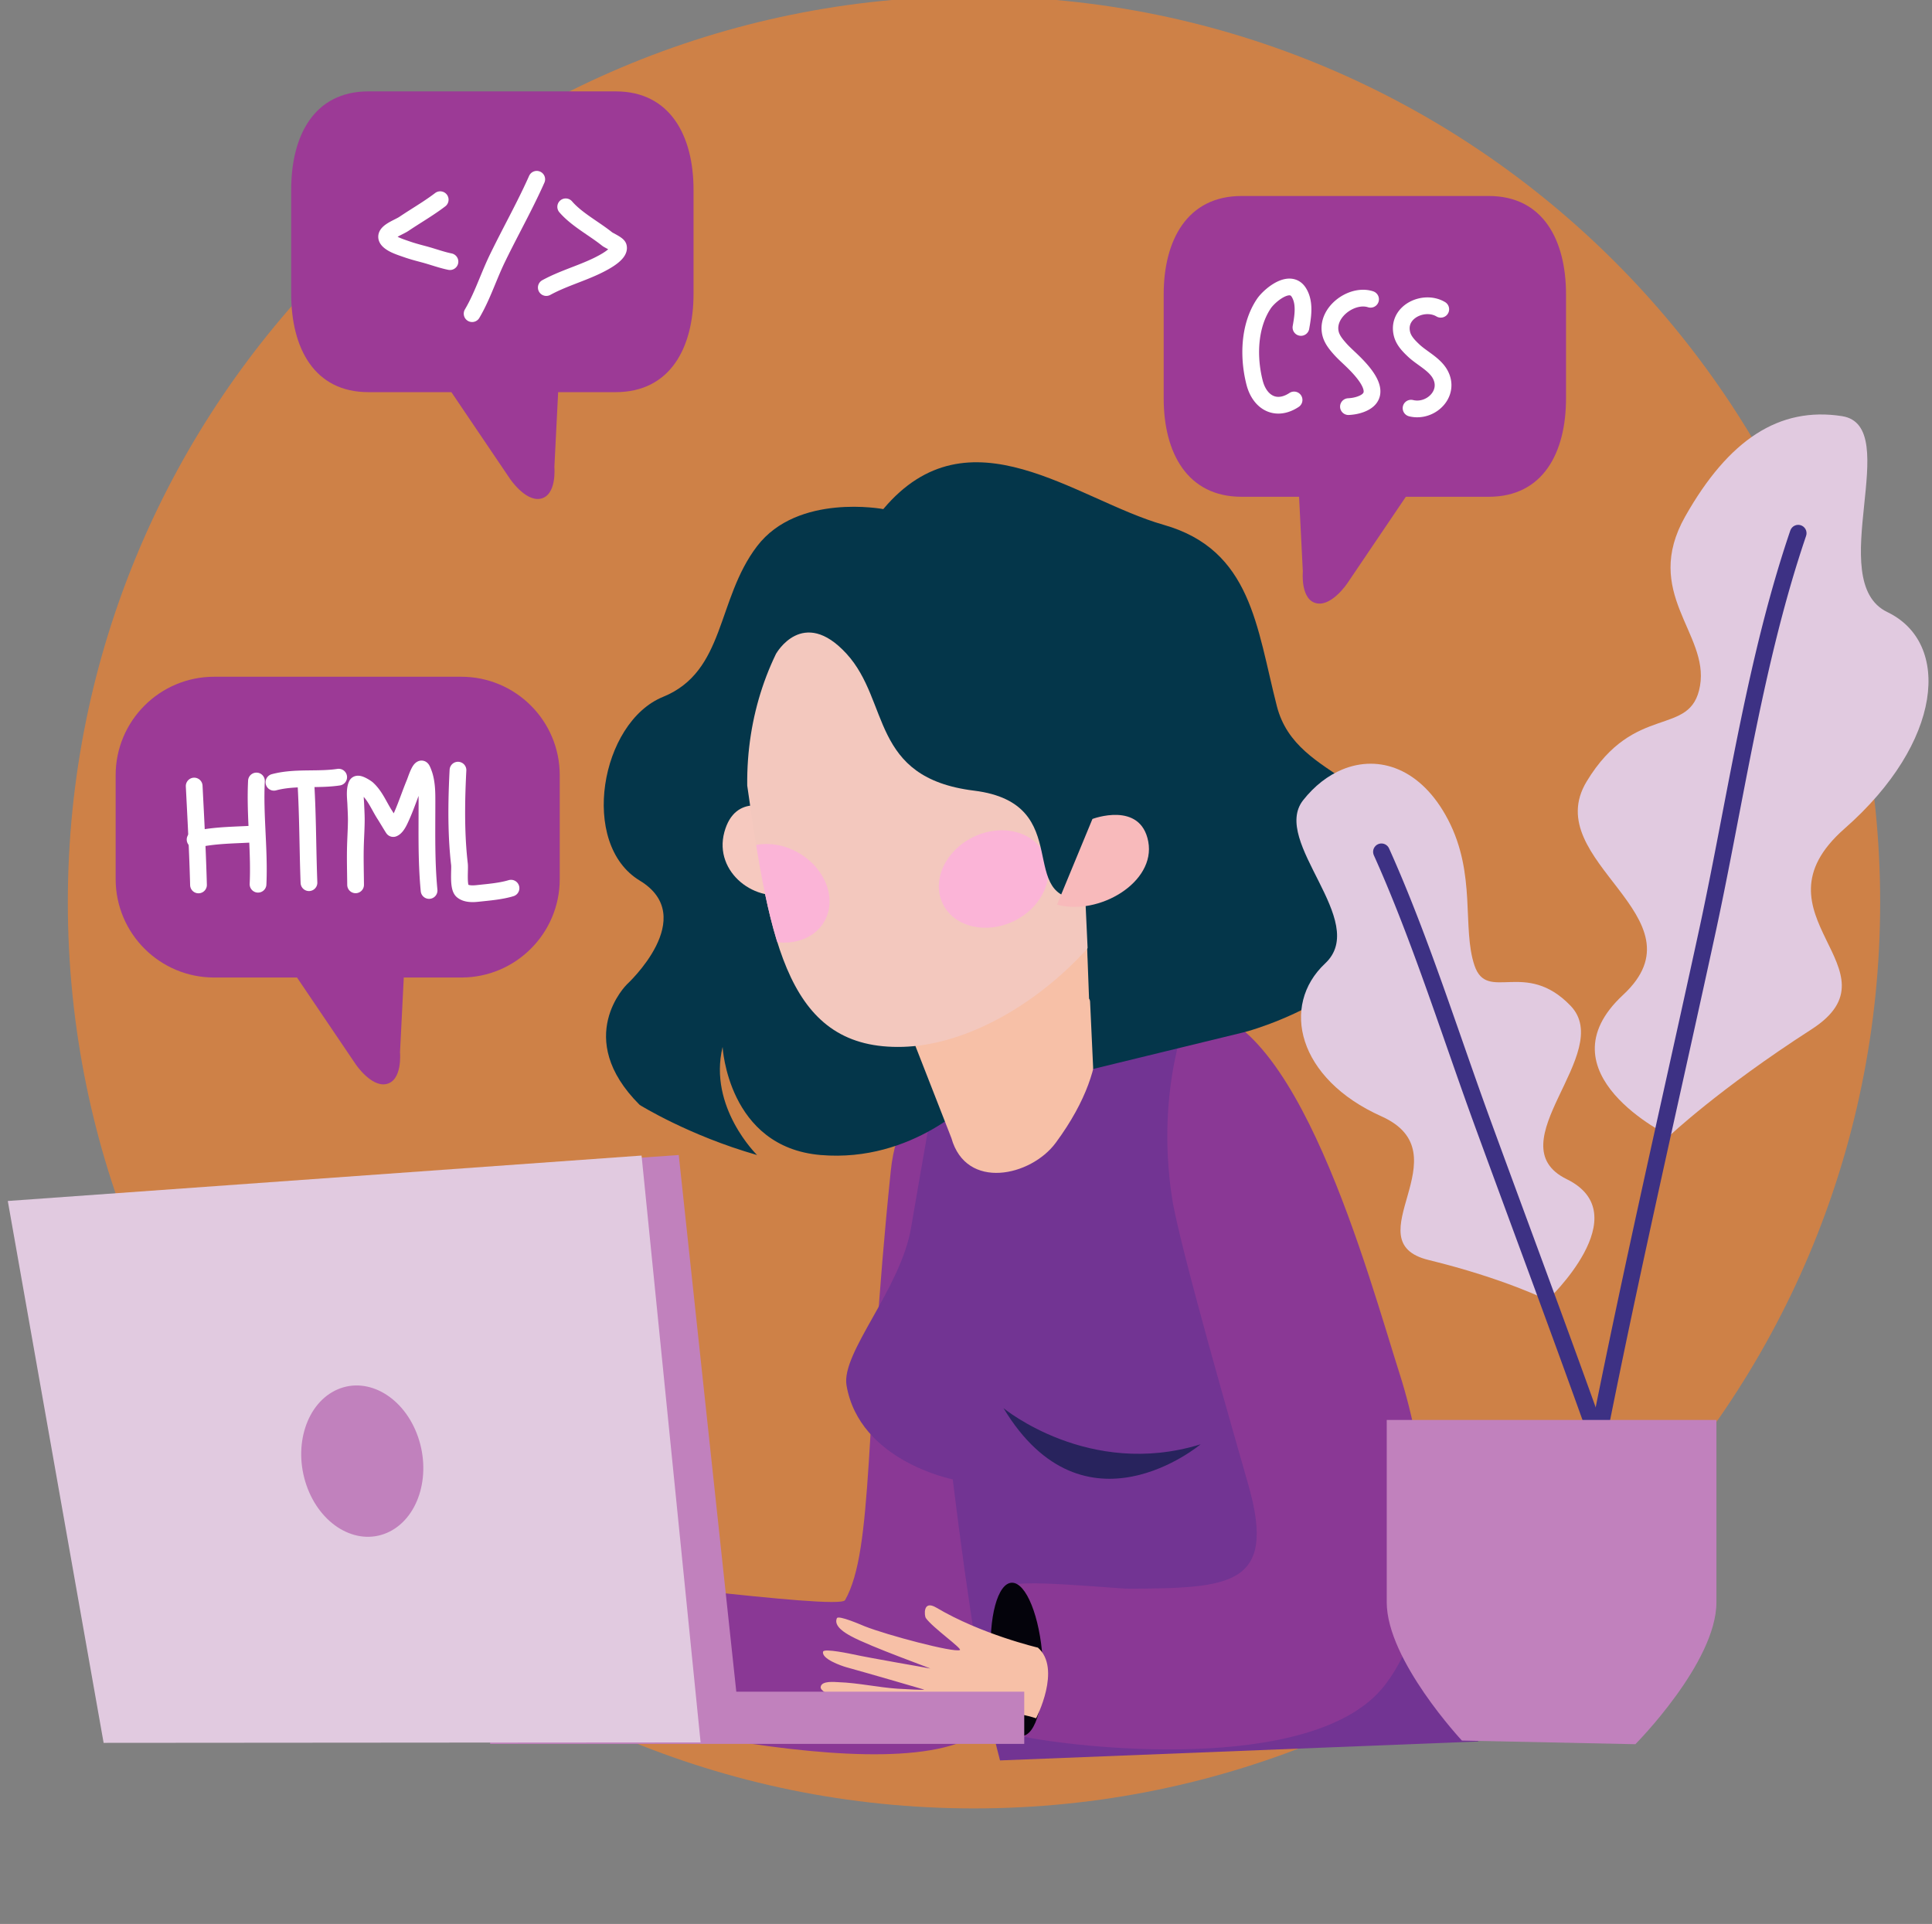 <?xml version="1.0" encoding="UTF-8" standalone="no"?>
<!DOCTYPE svg PUBLIC "-//W3C//DTD SVG 1.1//EN" "http://www.w3.org/Graphics/SVG/1.1/DTD/svg11.dtd">
<svg width="100%" height="100%" viewBox="0 0 1488 1482" version="1.1" xmlns="http://www.w3.org/2000/svg" xmlns:xlink="http://www.w3.org/1999/xlink" xml:space="preserve" xmlns:serif="http://www.serif.com/" style="fill-rule:evenodd;clip-rule:evenodd;stroke-linejoin:round;stroke-miterlimit:2;">
    <rect x="0" y="0" width="1488" height="1482" fill="#808080" stroke="none"/>
    <g id="Plan-de-travail1" serif:id="Plan de travail1" transform="matrix(1,0,0,1,5.171,-3.458)">
        <rect x="-5.171" y="3.458" width="1487.46" height="1481.92" style="fill:none;"/>
        <g>
            <g>
                <g>
                    <clipPath id="_clip1">
                        <rect x="-5.171" y="3.458" width="1487.46" height="1481.92"/>
                    </clipPath>
                    <g clip-path="url(#_clip1)">
                        <g transform="matrix(4.167,0,0,4.167,0.829,0.458)">
                            <path d="M178.584,0.041C271.084,0.041 346.071,75.028 346.071,167.528C346.071,260.029 271.084,335.016 178.584,335.016C86.083,335.015 11.097,260.028 11.097,167.527C11.097,75.028 86.083,0.041 178.584,0.041Z" style="fill:rgb(206,129,71);"/>
                            <path d="M111.691,296.823C111.691,296.823 100.894,298.172 91.066,296.478C88.05,295.957 89.671,298.683 90.037,298.917C91.943,300.146 98.77,301.821 98.379,302.23C97.562,303.088 84.63,304.339 80.08,304.247C79.622,304.238 74.683,303.964 74.694,304.653C74.716,306.258 77.324,306.654 78.536,306.821C82.647,307.386 95.273,307.197 94.645,307.289C93.515,307.452 83.926,309.263 80.229,309.794C79.988,309.829 74.76,310.575 74.866,311.245C75.083,312.604 79.165,312.505 80.107,312.422C83.813,312.102 93.9,311.36 95.181,311.28C95.713,311.245 91.678,312.493 90.549,312.827C87.054,313.856 83.335,314.333 79.889,315.474C79.214,315.698 76.832,316.26 77.136,317.417C77.334,318.171 79.29,318.21 79.822,318.206C83.135,318.178 104.905,313.599 110.413,310.399C112.533,309.169 116.771,309.023 116.771,309.023C116.771,309.023 117.435,298.894 111.691,296.823Z" style="fill:rgb(213,163,203);"/>
                            <path d="M102.017,144.016C102.017,133.974 93.863,125.82 83.821,125.82L38.132,125.82C28.089,125.82 19.936,133.974 19.936,144.016L19.936,163.225C19.936,173.269 28.089,181.421 38.132,181.421L53.457,181.421L64.299,197.452C64.299,197.452 67.059,201.564 69.814,201.139C72.998,200.645 72.495,195.254 72.495,195.254L73.19,181.421L83.821,181.421C93.863,181.421 102.017,173.269 102.017,163.225L102.017,144.016Z" style="fill:rgb(156,58,150);"/>
                            <path d="M34.583,144.484L34.688,144.497L34.792,144.516L34.894,144.543L34.995,144.577L35.091,144.617L35.186,144.665L35.277,144.717L35.365,144.777L35.448,144.842L35.526,144.913L35.599,144.989L35.668,145.07L35.731,145.156L35.786,145.245L35.837,145.337L35.881,145.434L35.918,145.533L35.947,145.634L35.971,145.737L35.987,145.841L35.996,145.946L36.113,148.228L36.23,150.514L36.287,151.659L36.343,152.803L36.398,153.948L36.451,155.093L36.503,156.239L36.553,157.386L36.601,158.532L36.645,159.678L36.688,160.825L36.745,162.544L36.762,163.117L36.779,163.691L36.794,164.263L36.794,164.368L36.785,164.473L36.771,164.577L36.749,164.681L36.719,164.782L36.683,164.881L36.64,164.977L36.591,165.071L36.535,165.162L36.474,165.248L36.407,165.329L36.334,165.405L36.257,165.477L36.174,165.543L36.087,165.603L35.997,165.658L35.902,165.705L35.806,165.747L35.706,165.781L35.604,165.81L35.501,165.831L35.395,165.844L35.29,165.851L35.185,165.851L35.079,165.842L34.974,165.827L34.871,165.806L34.77,165.775L34.67,165.739L34.573,165.696L34.48,165.647L34.391,165.593L34.305,165.53L34.223,165.464L34.147,165.391L34.075,165.313L34.008,165.23L33.948,165.144L33.895,165.053L33.846,164.959L33.805,164.862L33.77,164.762L33.742,164.66L33.721,164.557L33.708,164.451L33.701,164.347L33.686,163.777L33.67,163.209L33.651,162.641L33.634,162.073L33.595,160.934L33.554,159.795L33.509,158.657L33.461,157.517L33.412,156.376L33.308,154.094L33.253,152.953L33.196,151.811L33.139,150.67L33.023,148.386L32.906,146.105L32.905,145.999L32.91,145.894L32.922,145.788L32.942,145.685L32.969,145.583L33.003,145.483L33.044,145.385L33.09,145.291L33.144,145.2L33.203,145.113L33.268,145.029L33.339,144.95L33.415,144.877L33.496,144.81L33.581,144.746L33.67,144.69L33.763,144.64L33.859,144.596L33.958,144.559L34.059,144.529L34.162,144.505L34.267,144.489L34.373,144.481L34.478,144.478L34.583,144.484Z" style="fill:white;"/>
                            <path d="M46.088,143.548L46.195,143.561L46.302,143.581L46.406,143.608L46.508,143.644L46.608,143.686L46.705,143.734L46.797,143.789L46.886,143.851L46.97,143.919L47.049,143.992L47.124,144.07L47.191,144.154L47.253,144.242L47.31,144.335L47.359,144.43L47.402,144.53L47.438,144.632L47.465,144.735L47.487,144.842L47.501,144.949L47.506,145.057L47.505,145.165L47.491,145.457L47.478,145.745L47.468,146.034L47.459,146.323L47.451,146.612L47.441,147.192L47.439,147.482L47.436,147.774L47.435,148.065L47.436,148.356L47.439,148.648L47.441,148.94L47.445,149.232L47.45,149.526L47.457,149.819L47.463,150.112L47.471,150.406L47.489,150.997L47.509,151.586L47.533,152.178L47.558,152.771L47.585,153.366L47.64,154.558L47.696,155.755L47.723,156.354L47.749,156.956L47.774,157.559L47.796,158.161L47.816,158.765L47.832,159.371L47.839,159.674L47.844,159.977L47.85,160.281L47.854,160.584L47.857,160.888L47.858,161.192L47.858,161.497L47.857,161.801L47.855,162.106L47.852,162.412L47.847,162.716L47.84,163.021L47.833,163.328L47.822,163.633L47.811,163.939L47.797,164.241L47.789,164.349L47.774,164.456L47.75,164.561L47.719,164.664L47.681,164.766L47.636,164.864L47.585,164.959L47.526,165.05L47.463,165.137L47.392,165.219L47.317,165.296L47.236,165.367L47.15,165.434L47.06,165.492L46.967,165.546L46.869,165.593L46.768,165.632L46.666,165.664L46.561,165.689L46.454,165.707L46.347,165.718L46.238,165.721L46.131,165.716L46.024,165.703L45.917,165.684L45.813,165.657L45.71,165.623L45.611,165.582L45.514,165.533L45.421,165.478L45.332,165.417L45.247,165.35L45.168,165.276L45.093,165.198L45.024,165.115L44.962,165.027L44.905,164.935L44.856,164.84L44.813,164.74L44.776,164.639L44.747,164.534L44.726,164.429L44.712,164.321L44.705,164.214L44.707,164.105L44.719,163.813L44.73,163.524L44.74,163.236L44.747,162.946L44.753,162.657L44.758,162.367L44.762,162.076L44.764,161.786L44.764,161.203L44.76,160.62L44.756,160.326L44.752,160.034L44.745,159.741L44.739,159.446L44.731,159.153L44.723,158.858L44.703,158.269L44.682,157.678L44.658,157.085L44.632,156.492L44.606,155.896L44.549,154.703L44.494,153.506L44.467,152.906L44.441,152.304L44.418,151.702L44.397,151.098L44.378,150.494L44.37,150.191L44.363,149.888L44.357,149.584L44.352,149.281L44.348,148.977L44.344,148.674L44.342,148.37L44.341,148.065L44.342,147.761L44.344,147.456L44.348,147.15L44.352,146.846L44.358,146.54L44.366,146.235L44.376,145.929L44.387,145.623L44.4,145.317L44.414,145.016L44.424,144.907L44.44,144.801L44.463,144.696L44.495,144.593L44.533,144.492L44.579,144.394L44.63,144.298L44.689,144.208L44.753,144.121L44.823,144.04L44.9,143.963L44.982,143.892L45.067,143.827L45.158,143.768L45.252,143.715L45.35,143.668L45.45,143.629L45.553,143.598L45.658,143.573L45.765,143.556L45.872,143.545L45.981,143.543L46.088,143.548Z" style="fill:white;"/>
                            <path d="M45.826,153.33L45.907,153.336L45.989,153.346L46.071,153.361L46.15,153.379L46.23,153.403L46.307,153.43L46.383,153.461L46.458,153.497L46.531,153.537L46.601,153.58L46.668,153.625L46.733,153.676L46.796,153.73L46.856,153.787L46.912,153.847L46.966,153.91L47.015,153.976L47.062,154.043L47.103,154.114L47.142,154.187L47.176,154.262L47.208,154.338L47.234,154.416L47.257,154.496L47.274,154.576L47.288,154.657L47.298,154.739L47.303,154.821L47.304,154.904L47.3,154.986L47.293,155.067L47.279,155.149L47.263,155.229L47.242,155.309L47.217,155.388L47.187,155.465L47.154,155.54L47.117,155.613L47.075,155.685L47.03,155.754L46.982,155.82L46.93,155.885L46.875,155.945L46.816,156.003L46.755,156.058L46.691,156.109L46.623,156.158L46.554,156.202L46.482,156.243L46.408,156.279L46.333,156.311L46.255,156.34L46.177,156.365L46.098,156.386L46.016,156.402L45.936,156.413L45.853,156.42L45.506,156.441L45.154,156.462L44.803,156.481L43.747,156.532L42.341,156.594L41.64,156.627L41.291,156.645L40.943,156.664L40.597,156.684L40.251,156.706L39.906,156.729L39.564,156.754L39.222,156.782L38.882,156.812L38.544,156.844L38.207,156.878L38.04,156.898L37.874,156.916L37.708,156.936L37.543,156.958L37.378,156.979L37.213,157.002L37.05,157.026L36.886,157.049L36.562,157.101L36.401,157.128L36.081,157.186L35.921,157.216L35.764,157.247L35.607,157.279L35.45,157.312L35.138,157.382L34.979,157.42L34.898,157.437L34.816,157.45L34.734,157.457L34.652,157.462L34.57,157.461L34.487,157.456L34.406,157.447L34.324,157.434L34.245,157.416L34.165,157.393L34.086,157.368L34.01,157.336L33.935,157.302L33.862,157.264L33.793,157.221L33.724,157.175L33.658,157.126L33.595,157.073L33.534,157.017L33.478,156.957L33.424,156.894L33.373,156.83L33.326,156.763L33.283,156.693L33.243,156.62L33.208,156.545L33.177,156.469L33.149,156.392L33.125,156.313L33.107,156.233L33.092,156.152L33.081,156.07L33.075,155.988L33.074,155.905L33.076,155.824L33.083,155.741L33.095,155.659L33.11,155.579L33.13,155.499L33.155,155.421L33.183,155.343L33.215,155.267L33.252,155.193L33.293,155.122L33.337,155.052L33.384,154.984L33.436,154.92L33.49,154.859L33.548,154.8L33.608,154.745L33.673,154.692L33.739,154.644L33.809,154.599L33.879,154.557L33.952,154.519L34.027,154.486L34.105,154.457L34.183,154.431L34.263,154.41L34.436,154.369L34.615,154.328L34.795,154.289L34.974,154.249L35.154,154.213L35.335,154.178L35.516,154.144L35.696,154.11L35.878,154.079L36.058,154.049L36.24,154.019L36.421,153.991L36.602,153.964L36.783,153.938L36.965,153.914L37.147,153.889L37.328,153.866L37.51,153.844L37.692,153.823L37.875,153.803L38.237,153.765L38.6,153.731L38.963,153.699L39.325,153.669L39.687,153.643L40.049,153.618L40.41,153.596L40.77,153.575L41.129,153.555L41.488,153.537L42.199,153.503L42.906,153.472L43.607,153.441L44.3,153.409L44.642,153.391L44.982,153.372L45.66,153.332L45.743,153.329L45.826,153.33Z" style="fill:white;"/>
                            <path d="M61.274,142.84L61.358,142.849L61.443,142.863L61.526,142.881L61.609,142.904L61.69,142.931L61.769,142.962L61.846,142.998L61.921,143.038L61.993,143.082L62.065,143.13L62.132,143.182L62.196,143.238L62.258,143.297L62.316,143.359L62.371,143.425L62.422,143.494L62.469,143.564L62.512,143.638L62.551,143.714L62.586,143.791L62.617,143.871L62.642,143.952L62.664,144.035L62.68,144.119L62.693,144.203L62.7,144.288L62.704,144.373L62.701,144.458L62.695,144.543L62.683,144.628L62.668,144.712L62.648,144.794L62.622,144.876L62.593,144.956L62.56,145.034L62.521,145.11L62.479,145.185L62.433,145.256L62.383,145.325L62.329,145.391L62.272,145.454L62.211,145.514L62.147,145.57L62.081,145.624L62.011,145.672L61.938,145.717L61.863,145.758L61.786,145.796L61.708,145.828L61.627,145.856L61.545,145.88L61.463,145.899L61.378,145.914L61.185,145.942L60.983,145.969L60.784,145.995L60.384,146.039L60.185,146.059L59.985,146.077L59.788,146.093L59.589,146.108L59.393,146.123L59.195,146.135L58.998,146.146L58.802,146.157L58.606,146.165L58.411,146.173L58.215,146.181L57.828,146.192L57.442,146.202L57.059,146.209L56.677,146.215L55.92,146.224L55.545,146.227L55.172,146.233L54.803,146.24L54.436,146.248L54.069,146.259L53.889,146.265L53.708,146.272L53.528,146.279L53.348,146.289L53.17,146.299L52.816,146.321L52.638,146.334L52.463,146.348L52.288,146.363L51.94,146.397L51.768,146.417L51.596,146.438L51.424,146.461L51.254,146.484L51.085,146.51L50.916,146.537L50.747,146.566L50.58,146.597L50.414,146.629L50.248,146.664L50.084,146.7L49.919,146.739L49.754,146.779L49.582,146.824L49.499,146.843L49.415,146.858L49.33,146.868L49.246,146.873L49.161,146.874L49.075,146.87L48.99,146.862L48.906,146.848L48.822,146.831L48.74,146.808L48.66,146.78L48.581,146.748L48.503,146.713L48.428,146.673L48.355,146.628L48.284,146.581L48.216,146.528L48.152,146.474L48.09,146.415L48.033,146.352L47.978,146.287L47.926,146.218L47.879,146.147L47.836,146.074L47.797,145.998L47.762,145.92L47.732,145.841L47.706,145.759L47.685,145.678L47.667,145.594L47.654,145.509L47.647,145.424L47.644,145.339L47.646,145.254L47.652,145.168L47.663,145.084L47.679,145.001L47.699,144.918L47.724,144.836L47.753,144.756L47.788,144.677L47.825,144.601L47.867,144.527L47.913,144.455L47.962,144.386L48.017,144.321L48.074,144.257L48.135,144.197L48.199,144.14L48.266,144.088L48.336,144.038L48.407,143.993L48.482,143.952L48.559,143.916L48.637,143.882L48.718,143.854L48.799,143.831L48.993,143.78L49.195,143.73L49.398,143.683L49.6,143.639L49.802,143.597L50.004,143.557L50.206,143.52L50.407,143.485L50.607,143.453L50.809,143.423L51.008,143.394L51.21,143.368L51.409,143.344L51.608,143.322L51.807,143.301L52.005,143.282L52.204,143.265L52.402,143.248L52.6,143.235L52.796,143.221L52.993,143.209L53.19,143.198L53.385,143.189L53.58,143.181L53.775,143.172L53.97,143.166L54.356,143.155L54.741,143.146L55.124,143.139L55.505,143.135L55.884,143.129L56.636,143.121L57.007,143.115L57.377,143.109L57.745,143.099L58.111,143.088L58.29,143.082L58.471,143.075L58.651,143.066L58.831,143.056L59.009,143.047L59.363,143.023L59.541,143.009L59.716,142.995L59.891,142.979L60.065,142.962L60.239,142.942L60.412,142.922L60.756,142.878L60.934,142.852L61.019,142.841L61.104,142.836L61.189,142.836L61.274,142.84Z" style="fill:white;"/>
                            <path d="M55.216,143.931L55.322,143.942L55.426,143.961L55.528,143.988L55.628,144.02L55.726,144.06L55.821,144.106L55.913,144.16L56.001,144.218L56.084,144.283L56.163,144.353L56.237,144.428L56.305,144.509L56.368,144.594L56.425,144.683L56.476,144.775L56.521,144.871L56.559,144.97L56.589,145.071L56.613,145.174L56.629,145.278L56.64,145.383L56.673,145.961L56.705,146.542L56.761,147.704L56.786,148.284L56.81,148.863L56.833,149.443L56.853,150.022L56.871,150.602L56.889,151.18L56.905,151.758L56.921,152.337L56.951,153.492L56.976,154.646L57.001,155.799L57.024,156.951L57.049,158.1L57.075,159.248L57.104,160.397L57.119,160.97L57.135,161.542L57.152,162.115L57.171,162.687L57.191,163.259L57.211,163.833L57.212,163.938L57.205,164.043L57.191,164.148L57.171,164.252L57.142,164.353L57.107,164.453L57.066,164.551L57.017,164.644L56.962,164.734L56.901,164.821L56.836,164.902L56.764,164.98L56.686,165.053L56.605,165.12L56.519,165.181L56.428,165.236L56.335,165.285L56.238,165.327L56.138,165.362L56.037,165.392L55.933,165.414L55.829,165.428L55.724,165.436L55.618,165.436L55.513,165.43L55.408,165.415L55.305,165.394L55.203,165.366L55.103,165.33L55.006,165.288L54.912,165.241L54.821,165.186L54.735,165.125L54.652,165.059L54.575,164.987L54.503,164.91L54.437,164.829L54.376,164.743L54.319,164.652L54.271,164.559L54.228,164.462L54.193,164.362L54.164,164.261L54.142,164.157L54.127,164.053L54.12,163.947L54.098,163.37L54.079,162.79L54.06,162.211L54.043,161.634L54.026,161.055L54.01,160.477L53.982,159.322L53.957,158.168L53.932,157.015L53.908,155.864L53.883,154.714L53.857,153.565L53.829,152.418L53.813,151.845L53.796,151.273L53.779,150.7L53.76,150.127L53.718,148.985L53.695,148.414L53.67,147.844L53.644,147.273L53.615,146.704L53.584,146.134L53.55,145.561L53.548,145.456L53.552,145.351L53.564,145.246L53.584,145.142L53.609,145.04L53.643,144.939L53.683,144.842L53.729,144.746L53.781,144.655L53.84,144.567L53.905,144.484L53.976,144.405L54.051,144.331L54.131,144.263L54.216,144.199L54.306,144.143L54.398,144.092L54.494,144.047L54.592,144.009L54.693,143.978L54.796,143.955L54.901,143.937L55.006,143.928L55.111,143.925L55.216,143.931Z" style="fill:white;"/>
                            <path d="M76.536,141.317L76.644,141.326L76.65,141.327L76.766,141.344L76.878,141.37L76.989,141.404L76.995,141.406L77.079,141.438L77.161,141.475L77.24,141.517L77.247,141.521L77.332,141.573L77.414,141.629L77.421,141.635L77.479,141.68L77.535,141.727L77.541,141.735L77.6,141.79L77.656,141.85L77.671,141.867L77.718,141.921L77.762,141.977L77.808,142.039L77.87,142.135L77.917,142.217L77.958,142.291L78.029,142.433L78.085,142.556L78.138,142.683L78.189,142.805L78.235,142.924L78.279,143.04L78.352,143.24L78.406,143.393L78.438,143.485L78.486,143.643L78.529,143.791L78.57,143.939L78.608,144.089L78.645,144.237L78.678,144.386L78.71,144.536L78.74,144.684L78.768,144.832L78.794,144.98L78.817,145.129L78.84,145.277L78.86,145.425L78.88,145.572L78.898,145.72L78.914,145.866L78.928,146.013L78.942,146.158L78.954,146.304L78.964,146.448L78.974,146.593L78.983,146.736L78.99,146.88L78.998,147.024L79.007,147.304L79.015,147.583L79.02,147.86L79.022,148.129L79.024,148.672L79.024,149.212L79.022,150.29L79.018,151.367L79.014,152.443L79.011,153.516L79.01,154.589L79.01,155.123L79.012,155.658L79.018,156.726L79.032,157.792L79.041,158.324L79.053,158.855L79.066,159.386L79.082,159.915L79.1,160.445L79.122,160.975L79.145,161.502L79.173,162.032L79.187,162.294L79.203,162.558L79.219,162.821L79.236,163.084L79.255,163.347L79.273,163.609L79.294,163.871L79.314,164.135L79.336,164.396L79.359,164.659L79.382,164.92L79.407,165.186L79.414,165.301L79.412,165.416L79.401,165.531L79.381,165.645L79.354,165.758L79.318,165.867L79.274,165.975L79.221,166.078L79.162,166.177L79.095,166.271L79.022,166.36L78.941,166.444L78.855,166.52L78.763,166.592L78.666,166.655L78.565,166.711L78.46,166.759L78.351,166.8L78.24,166.832L78.128,166.855L78.013,166.871L77.897,166.877L77.782,166.875L77.666,166.864L77.552,166.845L77.44,166.817L77.33,166.782L77.223,166.737L77.12,166.686L77.02,166.626L76.927,166.559L76.837,166.485L76.753,166.404L76.676,166.318L76.607,166.227L76.542,166.13L76.486,166.028L76.438,165.924L76.398,165.814L76.366,165.704L76.342,165.592L76.327,165.477L76.301,165.206L76.276,164.932L76.253,164.658L76.231,164.385L76.208,164.111L76.188,163.837L76.168,163.564L76.149,163.29L76.131,163.018L76.114,162.745L76.098,162.471L76.083,162.197L76.055,161.652L76.031,161.106L76.008,160.561L75.99,160.016L75.974,159.472L75.96,158.927L75.948,158.384L75.938,157.84L75.931,157.298L75.925,156.755L75.921,156.212L75.918,155.671L75.916,155.129L75.916,154.589L75.917,153.51L75.92,152.432L75.924,151.355L75.927,150.282L75.93,149.211L75.93,148.676L75.927,148.144L75.926,147.895L75.925,147.849L75.884,147.955L75.736,148.352L75.437,149.153L75.284,149.558L75.129,149.963L74.972,150.369L74.893,150.575L74.811,150.779L74.73,150.983L74.646,151.187L74.562,151.392L74.476,151.596L74.389,151.801L74.3,152.005L74.21,152.21L74.119,152.411L74.005,152.662L73.936,152.814L73.857,152.98L73.772,153.155L73.724,153.25L73.675,153.345L73.624,153.441L73.57,153.54L73.515,153.639L73.456,153.738L73.394,153.839L73.331,153.941L73.263,154.044L73.192,154.147L73.117,154.251L73.038,154.354L72.954,154.457L72.863,154.561L72.772,154.658L72.716,154.715L72.663,154.767L72.608,154.817L72.55,154.869L72.49,154.919L72.426,154.968L72.359,155.018L72.29,155.066L72.218,155.113L72.142,155.16L72.061,155.204L71.977,155.247L71.889,155.287L71.828,155.312L71.722,155.351L71.612,155.382L71.501,155.405L71.388,155.42L71.275,155.426L71.163,155.424L71.049,155.415L70.937,155.396L70.828,155.369L70.719,155.335L70.614,155.293L70.512,155.242L70.414,155.186L70.412,155.185L70.319,155.121L70.232,155.051L70.15,154.975L70.073,154.892L70.025,154.836L69.951,154.735L69.877,154.623L69.795,154.493L69.697,154.337L69.465,153.959L69.201,153.524L68.696,152.694L68.519,152.404L68.467,152.32L68.446,152.287L68.345,152.132L68.234,151.957L68.128,151.783L68.024,151.61L67.921,151.437L67.823,151.265L67.725,151.094L67.63,150.925L67.446,150.593L67.265,150.267L67.086,149.947L66.999,149.793L66.911,149.641L66.822,149.49L66.733,149.343L66.645,149.2L66.556,149.06L66.467,148.922L66.375,148.786L66.331,148.722L66.285,148.658L66.239,148.593L66.193,148.53L66.147,148.469L66.1,148.408L66.052,148.347L66.005,148.287L65.958,148.229L65.909,148.172L65.861,148.115L65.812,148.06L65.783,148.027L65.792,148.217L65.807,148.444L65.838,148.892L65.851,149.109L65.858,149.22L65.862,149.323L65.879,149.716L65.897,150.107L65.915,150.502L65.931,150.902L65.939,151.105L65.946,151.309L65.951,151.514L65.956,151.72L65.96,151.927L65.962,152.135L65.962,152.346L65.961,152.556L65.957,152.851L65.95,153.145L65.942,153.437L65.933,153.73L65.913,154.31L65.889,154.884L65.864,155.455L65.839,156.021L65.818,156.584L65.808,156.862L65.8,157.142L65.795,157.36L65.79,157.577L65.781,158.018L65.777,158.458L65.775,158.898L65.774,159.341L65.776,159.785L65.779,160.229L65.784,160.674L65.789,161.121L65.795,161.568L65.808,162.467L65.821,163.368L65.827,163.82L65.831,164.271L65.828,164.386L65.816,164.501L65.795,164.615L65.767,164.727L65.73,164.837L65.685,164.943L65.631,165.047L65.571,165.144L65.503,165.239L65.428,165.327L65.348,165.41L65.26,165.486L65.168,165.556L65.07,165.618L64.969,165.673L64.863,165.721L64.754,165.76L64.643,165.791L64.53,165.813L64.415,165.828L64.299,165.833L64.184,165.83L64.069,165.818L63.955,165.798L63.842,165.769L63.733,165.731L63.627,165.686L63.524,165.634L63.425,165.573L63.331,165.506L63.243,165.431L63.16,165.35L63.084,165.263L63.014,165.17L62.952,165.072L62.897,164.971L62.85,164.865L62.81,164.757L62.779,164.644L62.756,164.532L62.742,164.417L62.737,164.301L62.732,163.854L62.727,163.408L62.714,162.512L62.701,161.613L62.695,161.161L62.685,160.255L62.682,159.801L62.68,159.345L62.681,158.889L62.683,158.431L62.689,157.973L62.696,157.516L62.701,157.285L62.708,157.055L62.716,156.764L62.726,156.472L62.749,155.895L62.773,155.322L62.797,154.753L62.821,154.187L62.832,153.908L62.841,153.628L62.85,153.35L62.857,153.072L62.862,152.796L62.867,152.522L62.868,152.337L62.868,152.154L62.866,151.968L62.862,151.782L62.858,151.594L62.853,151.405L62.846,151.215L62.839,151.024L62.823,150.637L62.806,150.247L62.787,149.851L62.771,149.456L62.767,149.371L62.763,149.289L62.751,149.095L62.72,148.65L62.705,148.403L62.69,148.145L62.684,148.009L62.679,147.872L62.674,147.732L62.672,147.591L62.671,147.447L62.672,147.302L62.676,147.155L62.682,147.005L62.69,146.855L62.701,146.704L62.716,146.55L62.736,146.401L62.748,146.318L62.759,146.24L62.774,146.16L62.789,146.081L62.805,146.001L62.823,145.921L62.842,145.841L62.864,145.759L62.886,145.678L62.911,145.596L62.938,145.513L62.968,145.431L62.999,145.348L63.033,145.264L63.071,145.18L63.125,145.067L63.162,145L63.21,144.921L63.261,144.847L63.275,144.828L63.332,144.755L63.393,144.685L63.408,144.669L63.474,144.603L63.543,144.542L63.559,144.527L63.629,144.471L63.703,144.421L63.721,144.408L63.793,144.364L63.866,144.323L63.886,144.312L63.957,144.278L64.028,144.248L64.051,144.239L64.117,144.214L64.185,144.194L64.269,144.169L64.413,144.14L64.545,144.123L64.668,144.116L64.781,144.115L64.885,144.12L64.983,144.128L65.075,144.142L65.161,144.155L65.242,144.172L65.319,144.191L65.394,144.21L65.463,144.23L65.532,144.252L65.606,144.277L65.725,144.321L65.846,144.37L65.963,144.421L66.075,144.473L66.183,144.526L66.29,144.581L66.392,144.636L66.491,144.69L66.586,144.744L66.677,144.799L66.767,144.852L66.851,144.904L66.934,144.957L67.078,145.052L67.21,145.143L67.321,145.224L67.39,145.278L67.454,145.331L67.554,145.423L67.64,145.503L67.724,145.584L67.807,145.666L67.887,145.748L67.967,145.831L68.044,145.915L68.12,145.999L68.194,146.084L68.268,146.17L68.339,146.254L68.41,146.34L68.479,146.426L68.547,146.514L68.613,146.601L68.678,146.687L68.742,146.774L68.805,146.862L68.867,146.95L68.929,147.039L69.045,147.212L69.159,147.387L69.27,147.562L69.378,147.736L69.482,147.91L69.584,148.083L69.684,148.255L69.781,148.427L69.968,148.762L70.151,149.092L70.331,149.415L70.42,149.572L70.507,149.727L70.594,149.879L70.683,150.029L70.771,150.175L70.859,150.318L70.948,150.458L71.05,150.614L71.092,150.682L71.157,150.787L71.329,151.07L71.384,150.949L71.466,150.765L71.546,150.579L71.626,150.392L71.706,150.203L71.784,150.014L71.861,149.824L71.938,149.631L72.09,149.247L72.24,148.855L72.39,148.462L72.539,148.067L72.839,147.267L72.989,146.864L73.143,146.458L73.298,146.053L73.458,145.646L73.539,145.44L73.705,145.032L73.785,144.838L73.793,144.818L73.804,144.791L73.843,144.683L73.961,144.36L74.033,144.16L74.115,143.941L74.203,143.713L74.251,143.592L74.3,143.472L74.35,143.351L74.402,143.229L74.457,143.107L74.513,142.985L74.571,142.863L74.631,142.742L74.695,142.62L74.763,142.498L74.833,142.383L74.876,142.315L74.918,142.253L74.961,142.189L75.01,142.124L75.061,142.058L75.117,141.99L75.181,141.919L75.251,141.848L75.331,141.772L75.423,141.695L75.532,141.616L75.659,141.536L75.741,141.494L75.811,141.461L75.882,141.431L75.903,141.422L76.002,141.388L76.103,141.36L76.205,141.339L76.21,141.338L76.318,141.323L76.427,141.317L76.536,141.317Z" style="fill:white;"/>
                            <path d="M83.345,141.546L83.462,141.561L83.578,141.585L83.691,141.618L83.803,141.66L83.911,141.709L84.014,141.767L84.113,141.832L84.206,141.906L84.294,141.985L84.375,142.072L84.449,142.165L84.516,142.262L84.575,142.364L84.627,142.472L84.67,142.582L84.704,142.695L84.73,142.811L84.746,142.928L84.754,143.047L84.752,143.165L84.725,143.697L84.699,144.227L84.676,144.76L84.653,145.294L84.632,145.83L84.612,146.367L84.595,146.906L84.579,147.446L84.565,147.986L84.554,148.528L84.545,149.069L84.537,149.612L84.533,150.155L84.53,150.698L84.53,151.241L84.533,151.783L84.538,152.326L84.547,152.867L84.559,153.409L84.573,153.95L84.581,154.219L84.591,154.487L84.601,154.757L84.611,155.025L84.623,155.294L84.649,155.83L84.663,156.098L84.678,156.364L84.694,156.63L84.711,156.897L84.73,157.162L84.748,157.428L84.767,157.692L84.788,157.956L84.81,158.219L84.833,158.482L84.855,158.745L84.88,159.007L84.906,159.268L84.96,159.788L84.988,160.047L85.02,160.316L85.027,160.387L85.034,160.468L85.039,160.547L85.043,160.63L85.047,160.782L85.05,160.939L85.05,161.101L85.048,161.267L85.042,161.604L85.035,161.958L85.027,162.32L85.024,162.5L85.023,162.68L85.023,162.859L85.025,163.036L85.028,163.207L85.034,163.375L85.041,163.54L85.046,163.614L85.052,163.688L85.057,163.763L85.065,163.833L85.071,163.901L85.079,163.967L85.087,164.028L85.096,164.086L85.106,164.141L85.114,164.191L85.124,164.237L85.132,164.277L85.15,164.284L85.193,164.299L85.233,164.31L85.277,164.321L85.325,164.332L85.374,164.342L85.428,164.351L85.483,164.358L85.543,164.365L85.604,164.371L85.668,164.376L85.734,164.38L85.802,164.382L85.941,164.384L86.013,164.383L86.086,164.381L86.161,164.378L86.234,164.374L86.31,164.37L86.382,164.364L86.537,164.351L86.692,164.336L87.066,164.296L87.449,164.256L87.833,164.215L88.218,164.176L88.604,164.134L88.988,164.09L89.178,164.065L89.368,164.042L89.559,164.019L89.748,163.993L89.936,163.967L90.124,163.94L90.31,163.911L90.494,163.882L90.677,163.852L91.039,163.788L91.217,163.753L91.394,163.717L91.567,163.68L91.739,163.642L91.91,163.601L92.077,163.559L92.242,163.516L92.404,163.471L92.575,163.421L92.689,163.392L92.806,163.372L92.924,163.361L93.043,163.359L93.161,163.365L93.279,163.381L93.395,163.407L93.508,163.44L93.619,163.483L93.726,163.534L93.829,163.593L93.927,163.66L94.019,163.734L94.106,163.814L94.187,163.901L94.26,163.994L94.326,164.093L94.384,164.196L94.435,164.304L94.477,164.414L94.51,164.528L94.535,164.644L94.55,164.761L94.556,164.879L94.554,164.998L94.543,165.115L94.522,165.232L94.492,165.348L94.454,165.459L94.407,165.569L94.352,165.673L94.29,165.774L94.22,165.87L94.143,165.959L94.058,166.043L93.969,166.12L93.872,166.189L93.772,166.252L93.667,166.306L93.557,166.352L93.444,166.39L93.253,166.446L93.05,166.503L92.846,166.557L92.641,166.607L92.436,166.656L92.23,166.702L92.023,166.746L91.817,166.788L91.61,166.828L91.403,166.865L91.197,166.902L90.99,166.936L90.783,166.969L90.577,167.001L90.371,167.03L90.166,167.059L89.961,167.086L89.755,167.112L89.552,167.138L89.348,167.162L88.946,167.208L88.549,167.251L88.155,167.293L87.769,167.333L87.39,167.373L87.011,167.412L86.824,167.432L86.626,167.449L86.516,167.456L86.409,167.463L86.298,167.47L86.186,167.474L86.071,167.476L85.955,167.477L85.836,167.477L85.716,167.475L85.593,167.471L85.47,167.464L85.344,167.454L85.216,167.442L85.087,167.428L84.956,167.408L84.824,167.387L84.691,167.361L84.555,167.331L84.419,167.295L84.281,167.256L84.15,167.213L84.074,167.186L84.004,167.159L83.936,167.132L83.866,167.102L83.726,167.038L83.656,167.004L83.586,166.968L83.518,166.929L83.448,166.89L83.379,166.848L83.312,166.804L83.244,166.757L83.176,166.709L83.109,166.659L83.04,166.603L82.977,166.551L82.914,166.494L82.855,166.436L82.8,166.377L82.747,166.316L82.698,166.257L82.652,166.196L82.602,166.129L82.529,166.018L82.46,165.899L82.398,165.782L82.344,165.667L82.296,165.552L82.253,165.438L82.215,165.327L82.181,165.217L82.151,165.106L82.123,164.998L82.1,164.89L82.077,164.781L82.039,164.567L82.023,164.46L82.009,164.352L81.996,164.246L81.985,164.14L81.975,164.032L81.966,163.926L81.959,163.82L81.952,163.71L81.941,163.502L81.935,163.29L81.931,163.081L81.929,162.873L81.929,162.668L81.931,162.466L81.933,162.268L81.94,161.892L81.949,161.54L81.955,161.224L81.956,161.087L81.956,160.961L81.955,160.853L81.951,160.759L81.95,160.728L81.948,160.699L81.944,160.654L81.914,160.393L81.883,160.121L81.827,159.575L81.8,159.301L81.774,159.027L81.751,158.753L81.727,158.478L81.704,158.203L81.683,157.927L81.661,157.651L81.642,157.375L81.624,157.099L81.607,156.822L81.589,156.544L81.574,156.267L81.559,155.989L81.545,155.711L81.532,155.434L81.521,155.155L81.509,154.876L81.499,154.598L81.489,154.318L81.481,154.039L81.466,153.483L81.454,152.924L81.445,152.365L81.439,151.808L81.436,151.249L81.436,150.691L81.439,150.134L81.443,149.578L81.451,149.022L81.461,148.468L81.472,147.915L81.486,147.361L81.502,146.811L81.521,146.261L81.54,145.714L81.561,145.167L81.585,144.623L81.608,144.082L81.635,143.543L81.662,143.009L81.673,142.891L81.692,142.774L81.72,142.659L81.758,142.546L81.803,142.436L81.858,142.331L81.919,142.23L81.989,142.133L82.065,142.043L82.148,141.959L82.238,141.881L82.333,141.811L82.433,141.748L82.538,141.692L82.647,141.644L82.759,141.606L82.873,141.576L82.99,141.556L83.108,141.542L83.227,141.54L83.345,141.546Z" style="fill:white;"/>
                            <path d="M126.746,35.808C126.746,25.765 122.394,17.612 112.352,17.612L66.663,17.612C56.62,17.612 52.381,25.765 52.381,35.808L52.381,55.017C52.381,65.059 56.62,73.212 66.663,73.212L81.988,73.212L92.83,89.244C92.83,89.244 95.589,93.356 98.345,92.93C101.529,92.436 101.026,87.045 101.026,87.045L101.722,73.212L112.352,73.212C122.394,73.212 126.746,65.059 126.746,55.017L126.746,35.808Z" style="fill:rgb(156,58,150);"/>
                            <path d="M80.009,36.089L80.093,36.097L80.175,36.108L80.258,36.124L80.339,36.145L80.42,36.169L80.498,36.199L80.575,36.232L80.649,36.268L80.722,36.31L80.793,36.355L80.861,36.405L80.926,36.457L80.989,36.513L81.048,36.572L81.104,36.635L81.155,36.7L81.205,36.769L81.25,36.839L81.291,36.912L81.327,36.987L81.36,37.064L81.389,37.143L81.413,37.224L81.434,37.305L81.45,37.387L81.461,37.471L81.467,37.553L81.469,37.637L81.467,37.721L81.459,37.805L81.448,37.888L81.432,37.97L81.412,38.051L81.387,38.131L81.358,38.21L81.325,38.287L81.287,38.361L81.246,38.434L81.2,38.505L81.152,38.573L81.099,38.639L81.043,38.701L80.983,38.76L80.921,38.816L80.856,38.867L80.65,39.023L80.44,39.18L80.016,39.488L79.804,39.639L79.591,39.789L79.163,40.083L78.95,40.228L78.522,40.514L78.306,40.656L77.879,40.934L77.451,41.21L77.024,41.483L76.599,41.754L76.176,42.022L75.754,42.291L75.336,42.559L74.921,42.828L74.716,42.962L74.51,43.097L74.307,43.232L74.096,43.374L74.015,43.427L73.927,43.482L73.838,43.536L73.749,43.589L73.661,43.64L73.568,43.69L73.394,43.783L73.216,43.877L73.039,43.967L72.689,44.145L72.519,44.232L72.354,44.317L72.194,44.404L72.121,44.444L72.049,44.485L72.047,44.486L72.069,44.498L72.12,44.523L72.168,44.547L72.278,44.6L72.39,44.649L72.506,44.7L72.609,44.743L72.714,44.786L72.822,44.829L72.93,44.871L73.04,44.912L73.149,44.952L73.379,45.035L73.612,45.117L73.851,45.199L74.336,45.366L74.522,45.43L74.706,45.491L74.89,45.55L75.262,45.664L75.64,45.776L75.83,45.83L76.021,45.884L76.213,45.937L76.605,46.044L77.401,46.256L77.556,46.298L77.714,46.342L78.022,46.431L78.328,46.521L78.629,46.611L78.928,46.704L79.222,46.795L79.806,46.974L80.091,47.061L80.377,47.146L80.66,47.227L80.798,47.267L81.076,47.343L81.352,47.413L81.489,47.447L81.626,47.479L81.762,47.51L81.898,47.54L82.042,47.57L82.123,47.59L82.203,47.613L82.282,47.641L82.359,47.673L82.435,47.71L82.508,47.75L82.58,47.795L82.648,47.842L82.714,47.895L82.776,47.95L82.836,48.008L82.894,48.07L82.946,48.134L82.997,48.202L83.042,48.272L83.085,48.345L83.122,48.419L83.157,48.496L83.186,48.574L83.211,48.654L83.233,48.735L83.249,48.816L83.262,48.9L83.27,48.983L83.273,49.067L83.272,49.151L83.265,49.234L83.255,49.317L83.24,49.4L83.221,49.481L83.197,49.562L83.17,49.641L83.137,49.718L83.101,49.794L83.06,49.867L83.016,49.938L82.967,50.007L82.916,50.073L82.86,50.136L82.802,50.196L82.74,50.252L82.675,50.306L82.607,50.355L82.538,50.401L82.466,50.443L82.391,50.481L82.315,50.515L82.236,50.545L82.156,50.571L82.075,50.591L81.993,50.608L81.91,50.621L81.827,50.628L81.743,50.631L81.659,50.63L81.575,50.624L81.493,50.614L81.41,50.599L81.253,50.567L81.088,50.53L80.925,50.494L80.763,50.455L80.602,50.415L80.284,50.333L80.126,50.29L79.812,50.204L79.506,50.116L79.201,50.024L78.899,49.933L78.308,49.75L78.016,49.66L77.728,49.572L77.442,49.485L77.16,49.402L76.876,49.32L76.739,49.283L76.598,49.244L75.8,49.031L75.396,48.921L75.19,48.865L74.986,48.807L74.781,48.749L74.576,48.689L74.37,48.627L74.162,48.564L73.746,48.432L73.536,48.363L73.332,48.293L72.843,48.125L72.595,48.038L72.342,47.951L72.088,47.858L71.957,47.81L71.826,47.761L71.695,47.71L71.563,47.657L71.429,47.603L71.294,47.547L71.137,47.479L70.977,47.407L70.819,47.332L70.734,47.29L70.652,47.248L70.571,47.205L70.488,47.161L70.405,47.115L70.323,47.067L70.239,47.018L70.156,46.968L70.073,46.915L69.991,46.861L69.915,46.809L69.84,46.758L69.769,46.705L69.697,46.652L69.559,46.542L69.491,46.485L69.426,46.427L69.361,46.367L69.298,46.307L69.235,46.244L69.175,46.18L69.116,46.114L69.058,46.045L69.003,45.974L68.948,45.901L68.895,45.826L68.844,45.747L68.796,45.666L68.75,45.584L68.707,45.498L68.666,45.409L68.628,45.319L68.594,45.224L68.564,45.128L68.537,45.031L68.515,44.931L68.498,44.83L68.483,44.727L68.475,44.625L68.472,44.522L68.473,44.42L68.478,44.318L68.488,44.218L68.502,44.12L68.52,44.023L68.543,43.93L68.568,43.837L68.596,43.749L68.628,43.662L68.663,43.579L68.698,43.498L68.737,43.422L68.777,43.348L68.819,43.276L68.861,43.207L68.905,43.142L68.95,43.079L68.995,43.018L69.041,42.959L69.088,42.902L69.14,42.842L69.23,42.746L69.326,42.649L69.423,42.559L69.521,42.473L69.62,42.392L69.719,42.316L69.818,42.242L69.917,42.172L70.017,42.104L70.115,42.038L70.215,41.976L70.315,41.915L70.414,41.856L70.513,41.799L70.612,41.743L70.713,41.687L70.904,41.584L71.095,41.484L71.282,41.389L71.633,41.21L71.795,41.127L71.946,41.049L72.086,40.974L72.145,40.941L72.203,40.909L72.254,40.878L72.302,40.85L72.341,40.825L72.385,40.796L72.59,40.658L72.804,40.517L73.019,40.375L73.234,40.235L73.661,39.957L74.515,39.413L74.938,39.143L75.36,38.875L75.779,38.606L76.196,38.339L76.61,38.069L76.814,37.934L77.017,37.798L77.22,37.663L77.622,37.389L77.82,37.251L78.017,37.113L78.213,36.973L78.408,36.832L78.602,36.691L78.794,36.548L78.988,36.4L79.057,36.352L79.127,36.307L79.2,36.265L79.275,36.228L79.353,36.195L79.431,36.167L79.511,36.143L79.593,36.122L79.675,36.107L79.758,36.096L79.841,36.089L79.925,36.087L80.009,36.089Z" style="fill:white;"/>
                            <path d="M97.933,32.322L98.053,32.34L98.171,32.368L98.288,32.404L98.4,32.449L98.509,32.503L98.613,32.565L98.712,32.636L98.805,32.713L98.892,32.798L98.972,32.891L99.045,32.987L99.109,33.091L99.165,33.198L99.212,33.309L99.251,33.425L99.281,33.543L99.302,33.663L99.313,33.784L99.314,33.905L99.305,34.026L99.288,34.146L99.26,34.265L99.224,34.381L99.178,34.494L98.966,34.966L98.75,35.442L98.531,35.915L98.31,36.388L97.862,37.326L97.635,37.793L97.408,38.258L97.178,38.723L96.948,39.185L96.716,39.647L96.482,40.108L96.25,40.568L96.015,41.028L95.545,41.942L95.074,42.854L94.604,43.765L94.134,44.674L93.668,45.583L93.436,46.036L93.205,46.491L92.975,46.945L92.746,47.399L92.52,47.855L92.294,48.309L92.07,48.766L91.85,49.221L91.704,49.526L91.561,49.83L91.42,50.138L91.282,50.447L91.144,50.758L91.008,51.071L90.874,51.385L90.739,51.701L90.606,52.018L90.473,52.337L90.207,52.978L89.94,53.624L89.67,54.272L89.533,54.599L89.395,54.924L89.254,55.251L89.113,55.579L88.969,55.905L88.822,56.233L88.672,56.56L88.519,56.887L88.364,57.212L88.283,57.378L88.203,57.541L88.122,57.705L88.04,57.867L87.957,58.03L87.872,58.193L87.786,58.355L87.7,58.518L87.612,58.68L87.523,58.842L87.433,59.004L87.341,59.165L87.249,59.327L87.157,59.482L87.092,59.586L87.019,59.683L86.939,59.774L86.85,59.857L86.757,59.935L86.657,60.005L86.553,60.066L86.443,60.119L86.33,60.163L86.214,60.198L86.095,60.225L85.975,60.241L85.853,60.248L85.732,60.247L85.611,60.234L85.491,60.213L85.374,60.183L85.259,60.143L85.148,60.095L85.041,60.037L84.938,59.973L84.841,59.898L84.751,59.818L84.666,59.731L84.589,59.637L84.52,59.538L84.458,59.432L84.405,59.324L84.361,59.209L84.326,59.094L84.299,58.976L84.283,58.855L84.275,58.734L84.277,58.612L84.289,58.491L84.311,58.372L84.34,58.254L84.38,58.14L84.429,58.028L84.487,57.92L84.573,57.774L84.654,57.631L84.736,57.487L84.816,57.344L84.896,57.2L84.974,57.054L85.052,56.907L85.129,56.761L85.206,56.614L85.281,56.466L85.356,56.317L85.504,56.019L85.576,55.871L85.721,55.566L85.863,55.262L86.003,54.955L86.142,54.647L86.279,54.336L86.414,54.025L86.549,53.711L86.683,53.395L86.816,53.079L87.082,52.439L87.348,51.796L87.616,51.149L87.752,50.823L87.889,50.497L88.028,50.17L88.168,49.844L88.31,49.516L88.455,49.188L88.603,48.859L88.753,48.532L88.906,48.203L89.062,47.876L89.29,47.408L89.519,46.942L89.749,46.478L89.98,46.015L90.212,45.553L90.445,45.091L90.679,44.631L90.915,44.172L91.384,43.257L91.855,42.345L92.325,41.435L92.795,40.526L93.261,39.617L93.493,39.163L93.723,38.71L93.953,38.256L94.18,37.802L94.407,37.347L94.631,36.893L94.855,36.437L95.295,35.525L95.511,35.068L95.726,34.611L95.938,34.152L96.148,33.692L96.356,33.227L96.41,33.119L96.472,33.014L96.543,32.915L96.62,32.822L96.705,32.735L96.796,32.655L96.894,32.583L96.997,32.519L97.105,32.462L97.216,32.415L97.331,32.376L97.45,32.346L97.57,32.326L97.69,32.315L97.812,32.314L97.933,32.322Z" style="fill:white;"/>
                            <path d="M103.198,37.406L103.293,37.413L103.387,37.428L103.48,37.447L103.573,37.472L103.663,37.503L103.751,37.538L103.836,37.58L103.919,37.627L103.999,37.679L104.077,37.735L104.149,37.796L104.218,37.862L104.283,37.932L104.373,38.035L104.457,38.128L104.544,38.222L104.632,38.315L104.722,38.409L104.814,38.501L104.907,38.593L105.001,38.684L105.098,38.776L105.197,38.867L105.297,38.958L105.398,39.049L105.501,39.139L105.605,39.229L105.71,39.318L105.818,39.409L105.926,39.498L106.036,39.586L106.148,39.675L106.259,39.763L106.374,39.851L106.487,39.939L106.603,40.027L106.718,40.113L106.956,40.289L107.196,40.464L107.439,40.637L107.685,40.81L107.935,40.984L108.185,41.157L108.693,41.506L109.204,41.855L109.461,42.031L109.719,42.208L109.976,42.388L110.232,42.568L110.488,42.75L110.743,42.934L110.995,43.121L111.122,43.216L111.248,43.31L111.372,43.407L111.497,43.504L111.621,43.601L111.712,43.674L111.714,43.675L111.742,43.692L111.783,43.716L111.831,43.744L111.96,43.814L112.461,44.088L112.649,44.194L112.75,44.252L112.848,44.311L112.948,44.371L113.049,44.434L113.15,44.499L113.251,44.568L113.353,44.64L113.457,44.716L113.561,44.797L113.66,44.882L113.719,44.936L113.772,44.988L113.828,45.043L113.884,45.103L113.942,45.169L114,45.241L114.058,45.32L114.117,45.409L114.176,45.508L114.234,45.618L114.288,45.745L114.33,45.867L114.358,45.964L114.377,46.044L114.393,46.124L114.406,46.204L114.418,46.285L114.425,46.365L114.431,46.444L114.433,46.523L114.433,46.601L114.431,46.679L114.425,46.755L114.418,46.83L114.409,46.904L114.385,47.048L114.368,47.128L114.335,47.253L114.294,47.383L114.248,47.507L114.199,47.626L114.145,47.74L114.089,47.849L114.03,47.953L113.969,48.053L113.905,48.148L113.84,48.241L113.774,48.33L113.707,48.416L113.638,48.498L113.568,48.579L113.497,48.658L113.426,48.734L113.353,48.808L113.28,48.88L113.207,48.951L113.133,49.018L113.059,49.086L112.984,49.152L112.909,49.215L112.834,49.279L112.758,49.34L112.606,49.458L112.528,49.517L112.38,49.626L112.23,49.733L112.084,49.834L111.938,49.931L111.795,50.023L111.658,50.11L111.524,50.193L111.396,50.27L111.274,50.342L111.157,50.41L110.956,50.524L110.789,50.616L110.621,50.707L110.454,50.798L110.285,50.886L110.115,50.973L109.947,51.059L109.777,51.143L109.607,51.226L109.438,51.308L109.267,51.389L109.097,51.467L108.926,51.545L108.756,51.622L108.585,51.698L108.415,51.773L108.244,51.847L108.072,51.921L107.732,52.064L107.391,52.205L107.05,52.344L106.71,52.479L106.371,52.613L106.032,52.746L105.36,53.006L104.691,53.267L104.36,53.396L104.03,53.526L103.703,53.656L103.377,53.788L103.055,53.922L102.733,54.057L102.415,54.195L102.101,54.333L101.944,54.403L101.788,54.475L101.633,54.547L101.48,54.619L101.326,54.693L101.022,54.843L100.872,54.919L100.721,54.995L100.572,55.074L100.424,55.152L100.271,55.235L100.186,55.278L100.098,55.315L100.009,55.348L99.917,55.374L99.824,55.394L99.729,55.41L99.635,55.419L99.54,55.423L99.444,55.42L99.35,55.412L99.255,55.398L99.162,55.377L99.071,55.351L98.981,55.321L98.892,55.284L98.806,55.242L98.724,55.195L98.644,55.142L98.568,55.085L98.496,55.023L98.427,54.957L98.363,54.888L98.303,54.813L98.247,54.736L98.196,54.656L98.151,54.572L98.11,54.485L98.076,54.396L98.047,54.305L98.023,54.213L98.005,54.12L97.993,54.025L97.987,53.931L97.985,53.835L97.991,53.74L98.003,53.644L98.02,53.551L98.043,53.459L98.071,53.368L98.105,53.279L98.145,53.192L98.19,53.108L98.239,53.027L98.294,52.949L98.353,52.874L98.418,52.803L98.485,52.737L98.557,52.674L98.633,52.617L98.712,52.564L98.795,52.516L98.958,52.427L99.128,52.336L99.297,52.248L99.468,52.161L99.638,52.075L99.809,51.99L99.98,51.906L100.151,51.825L100.323,51.744L100.494,51.664L100.665,51.586L100.836,51.509L101.007,51.433L101.18,51.357L101.522,51.21L101.864,51.066L102.206,50.924L102.548,50.786L102.888,50.65L103.229,50.516L103.567,50.383L104.241,50.122L104.909,49.863L105.24,49.734L105.569,49.604L105.896,49.473L106.219,49.342L106.541,49.209L106.861,49.073L107.018,49.007L107.176,48.938L107.333,48.869L107.49,48.799L107.644,48.729L107.799,48.659L107.953,48.587L108.106,48.515L108.258,48.442L108.409,48.368L108.56,48.293L108.709,48.217L108.857,48.141L109.005,48.063L109.151,47.985L109.299,47.906L109.443,47.825L109.618,47.726L109.71,47.671L109.81,47.613L109.913,47.551L110.02,47.485L110.128,47.417L110.238,47.346L110.348,47.272L110.458,47.197L110.565,47.12L110.674,47.04L110.722,47.003L110.773,46.964L110.871,46.886L110.917,46.847L110.962,46.809L110.972,46.8L110.958,46.792L110.796,46.704L110.473,46.528L110.318,46.442L110.238,46.397L110.159,46.351L110.08,46.303L109.997,46.25L109.906,46.187L109.825,46.126L109.698,46.025L109.59,45.94L109.481,45.856L109.371,45.771L109.259,45.687L109.148,45.603L108.918,45.433L108.683,45.263L108.445,45.093L108.202,44.923L107.957,44.752L107.708,44.58L107.456,44.408L106.946,44.059L106.43,43.706L106.17,43.525L105.909,43.344L105.648,43.16L105.388,42.975L105.127,42.785L104.869,42.595L104.739,42.497L104.609,42.398L104.481,42.3L104.225,42.1L104.098,41.998L103.971,41.894L103.844,41.791L103.72,41.686L103.594,41.581L103.471,41.474L103.347,41.366L103.103,41.146L102.983,41.034L102.863,40.921L102.744,40.807L102.627,40.69L102.395,40.454L102.281,40.333L102.169,40.211L102.058,40.088L101.955,39.97L101.895,39.896L101.838,39.819L101.788,39.739L101.742,39.655L101.701,39.569L101.666,39.48L101.636,39.391L101.612,39.298L101.593,39.205L101.58,39.11L101.573,39.016L101.572,38.92L101.578,38.824L101.588,38.73L101.605,38.636L101.627,38.544L101.655,38.453L101.688,38.363L101.727,38.276L101.771,38.191L101.82,38.11L101.874,38.031L101.933,37.957L101.997,37.886L102.064,37.819L102.136,37.756L102.211,37.698L102.291,37.644L102.373,37.596L102.458,37.552L102.544,37.515L102.635,37.481L102.726,37.455L102.818,37.433L102.913,37.418L103.007,37.408L103.102,37.404L103.198,37.406Z" style="fill:white;"/>
                            <path d="M213.644,55.147C213.644,45.104 217.995,36.951 228.037,36.951L273.726,36.951C283.769,36.951 288.008,45.104 288.008,55.147L288.008,74.356C288.008,84.399 283.769,92.552 273.726,92.552L258.401,92.552L247.56,108.582C247.56,108.582 244.799,112.695 242.044,112.269C238.86,111.775 239.363,106.384 239.363,106.384L238.667,92.552L228.037,92.552C217.995,92.552 213.644,84.399 213.644,74.356L213.644,55.147Z" style="fill:rgb(156,58,150);"/>
                            <path d="M236.96,52.219L237.057,52.222L237.152,52.227L237.249,52.235L237.347,52.247L237.444,52.26L237.544,52.277L237.642,52.295L237.74,52.318L237.838,52.344L237.937,52.372L238.034,52.404L238.132,52.438L238.23,52.476L238.324,52.517L238.42,52.561L238.515,52.609L238.608,52.66L238.7,52.713L238.791,52.77L238.88,52.83L238.967,52.893L239.053,52.959L239.137,53.028L239.219,53.099L239.299,53.173L239.376,53.249L239.451,53.328L239.525,53.409L239.597,53.492L239.665,53.578L239.733,53.665L239.798,53.754L239.859,53.847L239.92,53.939L239.994,54.06L240.065,54.182L240.133,54.304L240.197,54.428L240.259,54.551L240.315,54.676L240.37,54.802L240.423,54.927L240.471,55.053L240.518,55.18L240.562,55.307L240.602,55.434L240.639,55.561L240.674,55.688L240.707,55.816L240.737,55.943L240.765,56.07L240.79,56.197L240.814,56.324L240.854,56.578L240.871,56.705L240.886,56.83L240.898,56.955L240.91,57.081L240.919,57.206L240.928,57.33L240.933,57.455L240.939,57.58L240.941,57.703L240.943,57.948L240.942,58.071L240.94,58.192L240.937,58.313L240.932,58.434L240.927,58.553L240.92,58.674L240.911,58.792L240.903,58.911L240.895,59.028L240.884,59.147L240.861,59.376L240.835,59.606L240.807,59.833L240.776,60.055L240.745,60.275L240.712,60.493L240.678,60.705L240.643,60.914L240.607,61.12L240.539,61.514L240.516,61.627L240.481,61.739L240.441,61.847L240.393,61.951L240.336,62.052L240.272,62.149L240.201,62.24L240.124,62.326L240.04,62.407L239.951,62.48L239.856,62.546L239.757,62.605L239.653,62.657L239.546,62.701L239.437,62.737L239.324,62.765L239.21,62.783L239.095,62.793L238.979,62.795L238.863,62.788L238.749,62.772L238.635,62.748L238.524,62.715L238.416,62.674L238.312,62.626L238.211,62.57L238.114,62.506L238.022,62.435L237.937,62.357L237.856,62.273L237.783,62.184L237.717,62.09L237.657,61.99L237.605,61.887L237.562,61.779L237.526,61.67L237.498,61.557L237.48,61.443L237.47,61.328L237.469,61.212L237.475,61.097L237.491,60.982L237.559,60.595L237.592,60.401L237.654,60.013L237.685,59.82L237.712,59.626L237.738,59.434L237.762,59.242L237.783,59.051L237.803,58.858L237.812,58.766L237.818,58.672L237.825,58.579L237.831,58.487L237.837,58.394L237.845,58.21L237.849,58.03L237.85,57.941L237.848,57.764L237.846,57.677L237.842,57.591L237.838,57.506L237.833,57.421L237.826,57.337L237.818,57.254L237.802,57.092L237.791,57.013L237.779,56.934L237.766,56.857L237.752,56.78L237.737,56.705L237.72,56.63L237.702,56.557L237.685,56.485L237.665,56.414L237.645,56.344L237.622,56.276L237.6,56.208L237.575,56.143L237.55,56.077L237.523,56.013L237.495,55.949L237.466,55.887L237.437,55.826L237.405,55.766L237.372,55.705L237.338,55.647L237.303,55.589L237.285,55.561L237.267,55.536L237.25,55.512L237.233,55.49L237.218,55.471L237.203,55.454L237.176,55.425L237.151,55.402L237.131,55.384L237.121,55.376L237.111,55.37L237.096,55.359L237.08,55.351L237.073,55.346L237.057,55.34L237.041,55.333L237.032,55.331L237.022,55.328L237.013,55.326L237.002,55.324L236.978,55.318L236.964,55.317L236.948,55.315L236.933,55.314L236.897,55.312L236.856,55.312L236.833,55.313L236.81,55.315L236.76,55.319L236.731,55.323L236.703,55.327L236.674,55.332L236.644,55.338L236.611,55.344L236.579,55.351L236.545,55.36L236.509,55.37L236.474,55.38L236.438,55.391L236.399,55.402L236.36,55.415L236.322,55.429L236.282,55.444L236.241,55.459L236.199,55.475L236.157,55.493L236.116,55.511L236.073,55.53L236.033,55.548L235.94,55.592L235.851,55.638L235.759,55.687L235.667,55.739L235.574,55.793L235.48,55.85L235.387,55.909L235.293,55.972L235.199,56.036L235.105,56.101L235.013,56.169L234.92,56.239L234.829,56.31L234.739,56.382L234.65,56.455L234.564,56.528L234.478,56.602L234.394,56.678L234.312,56.753L234.232,56.827L234.155,56.901L234.08,56.974L234.008,57.047L233.939,57.119L233.873,57.19L233.811,57.259L233.751,57.325L233.695,57.39L233.644,57.451L233.597,57.51L233.553,57.565L233.514,57.617L233.48,57.663L233.448,57.709L233.396,57.789L233.34,57.874L233.285,57.959L233.231,58.045L233.178,58.132L233.126,58.219L233.022,58.395L232.974,58.484L232.924,58.574L232.876,58.664L232.827,58.755L232.78,58.847L232.735,58.938L232.689,59.03L232.644,59.122L232.601,59.216L232.557,59.309L232.515,59.404L232.473,59.498L232.391,59.69L232.353,59.787L232.314,59.883L232.275,59.981L232.238,60.079L232.202,60.177L232.165,60.275L232.131,60.375L232.097,60.474L232.063,60.574L232.03,60.675L231.998,60.776L231.967,60.877L231.905,61.081L231.877,61.183L231.849,61.287L231.82,61.39L231.793,61.493L231.741,61.701L231.717,61.805L231.691,61.911L231.668,62.016L231.646,62.122L231.624,62.227L231.603,62.334L231.582,62.44L231.562,62.544L231.524,62.763L231.488,62.977L231.456,63.194L231.427,63.412L231.399,63.63L231.376,63.85L231.355,64.069L231.335,64.29L231.319,64.512L231.305,64.733L231.294,64.955L231.285,65.178L231.28,65.4L231.277,65.623L231.276,65.846L231.278,66.069L231.281,66.293L231.289,66.516L231.298,66.739L231.31,66.962L231.322,67.184L231.338,67.407L231.357,67.629L231.378,67.851L231.4,68.071L231.427,68.291L231.453,68.511L231.483,68.73L231.515,68.947L231.549,69.165L231.585,69.381L231.623,69.596L231.663,69.81L231.705,70.023L231.749,70.234L231.795,70.445L231.843,70.653L231.893,70.861L231.944,71.067L231.963,71.137L231.981,71.205L232.001,71.274L232.022,71.342L232.042,71.41L232.063,71.475L232.085,71.541L232.106,71.606L232.129,71.67L232.152,71.733L232.2,71.855L232.225,71.917L232.249,71.976L232.275,72.035L232.301,72.093L232.326,72.15L232.354,72.206L232.38,72.262L232.408,72.315L232.437,72.369L232.464,72.422L232.493,72.473L232.522,72.525L232.58,72.623L232.61,72.672L232.641,72.719L232.671,72.767L232.701,72.812L232.732,72.857L232.764,72.901L232.796,72.944L232.827,72.986L232.859,73.028L232.892,73.067L232.924,73.107L232.957,73.146L232.99,73.184L233.022,73.221L233.056,73.256L233.09,73.292L233.124,73.326L233.157,73.36L233.225,73.424L233.259,73.455L233.294,73.485L233.328,73.514L233.363,73.542L233.397,73.57L233.432,73.597L233.468,73.623L233.502,73.648L233.537,73.672L233.573,73.696L233.608,73.72L233.643,73.741L233.68,73.763L233.785,73.823L233.822,73.841L233.858,73.858L233.895,73.875L233.931,73.892L233.967,73.908L234.004,73.923L234.04,73.936L234.078,73.951L234.114,73.963L234.152,73.975L234.189,73.987L234.228,73.998L234.266,74.007L234.304,74.017L234.342,74.026L234.381,74.034L234.421,74.042L234.459,74.048L234.499,74.055L234.619,74.07L234.661,74.073L234.702,74.075L234.786,74.079L234.829,74.08L234.872,74.08L234.916,74.079L234.96,74.076L235.004,74.074L235.049,74.071L235.094,74.066L235.141,74.061L235.187,74.056L235.233,74.049L235.281,74.042L235.328,74.033L235.378,74.023L235.426,74.014L235.526,73.99L235.576,73.976L235.628,73.962L235.68,73.947L235.732,73.931L235.785,73.914L235.839,73.896L235.893,73.876L235.947,73.855L236.002,73.833L236.058,73.811L236.114,73.786L236.171,73.762L236.229,73.735L236.287,73.706L236.345,73.679L236.402,73.648L236.463,73.616L236.523,73.584L236.583,73.55L236.644,73.514L236.706,73.478L236.767,73.44L236.829,73.4L236.9,73.355L236.999,73.295L237.102,73.244L237.209,73.2L237.319,73.164L237.432,73.137L237.546,73.118L237.662,73.107L237.776,73.106L237.893,73.113L238.007,73.129L238.12,73.152L238.231,73.184L238.34,73.226L238.445,73.274L238.546,73.33L238.643,73.394L238.734,73.465L238.82,73.542L238.899,73.626L238.974,73.715L239.04,73.81L239.1,73.91L239.15,74.013L239.194,74.12L239.23,74.23L239.258,74.343L239.276,74.456L239.287,74.571L239.288,74.687L239.282,74.803L239.266,74.917L239.242,75.03L239.21,75.142L239.169,75.25L239.121,75.354L239.064,75.455L239,75.552L238.93,75.643L238.853,75.729L238.769,75.81L238.679,75.883L238.585,75.95L238.498,76.006L238.403,76.066L238.309,76.124L238.214,76.181L238.118,76.236L237.928,76.342L237.833,76.393L237.737,76.442L237.545,76.536L237.448,76.58L237.352,76.622L237.255,76.664L237.158,76.704L237.062,76.742L236.965,76.778L236.867,76.813L236.771,76.847L236.672,76.879L236.574,76.909L236.477,76.938L236.379,76.965L236.281,76.991L236.184,77.015L236.086,77.036L235.988,77.058L235.891,77.076L235.792,77.093L235.694,77.109L235.597,77.123L235.498,77.135L235.4,77.145L235.303,77.154L235.206,77.162L235.108,77.167L235.011,77.171L234.914,77.173L234.815,77.173L234.719,77.172L234.622,77.169L234.527,77.165L234.43,77.159L234.335,77.151L234.239,77.141L234.145,77.129L234.05,77.117L233.955,77.101L233.862,77.085L233.769,77.067L233.675,77.048L233.582,77.026L233.491,77.004L233.398,76.979L233.309,76.953L233.219,76.925L233.128,76.895L233.039,76.865L232.951,76.833L232.862,76.799L232.775,76.763L232.689,76.726L232.604,76.688L232.519,76.648L232.436,76.606L232.352,76.564L232.269,76.52L232.187,76.474L232.106,76.428L232.025,76.379L231.946,76.33L231.868,76.279L231.791,76.227L231.714,76.173L231.638,76.119L231.563,76.062L231.488,76.006L231.416,75.948L231.344,75.889L231.272,75.828L231.202,75.766L231.132,75.703L231.064,75.64L230.995,75.574L230.863,75.44L230.799,75.372L230.734,75.303L230.671,75.232L230.609,75.161L230.549,75.089L230.488,75.016L230.43,74.942L230.37,74.867L230.314,74.79L230.258,74.714L230.201,74.637L230.147,74.558L230.093,74.478L230.04,74.398L229.989,74.317L229.889,74.151L229.84,74.068L229.792,73.984L229.745,73.898L229.699,73.812L229.653,73.725L229.565,73.549L229.481,73.369L229.442,73.279L229.402,73.188L229.363,73.095L229.326,73.003L229.289,72.91L229.254,72.815L229.219,72.719L229.186,72.623L229.152,72.528L229.12,72.43L229.089,72.332L229.059,72.235L229.029,72.136L229.001,72.036L228.974,71.935L228.947,71.835L228.888,71.599L228.831,71.36L228.776,71.122L228.724,70.881L228.673,70.638L228.624,70.395L228.578,70.151L228.535,69.905L228.494,69.658L228.456,69.409L228.419,69.16L228.385,68.911L228.354,68.66L228.325,68.407L228.299,68.155L228.275,67.901L228.254,67.647L228.235,67.392L228.22,67.136L228.207,66.88L228.196,66.623L228.189,66.367L228.184,66.11L228.182,65.852L228.183,65.594L228.187,65.336L228.193,65.078L228.203,64.82L228.216,64.561L228.231,64.303L228.251,64.045L228.273,63.786L228.298,63.528L228.327,63.272L228.358,63.014L228.394,62.757L228.431,62.5L228.473,62.245L228.519,61.991L228.542,61.861L228.566,61.734L228.592,61.606L228.619,61.48L228.646,61.353L228.675,61.226L228.704,61.1L228.734,60.974L228.766,60.848L228.797,60.721L228.83,60.597L228.863,60.471L228.898,60.346L228.934,60.221L228.971,60.096L229.008,59.973L229.046,59.848L229.085,59.724L229.167,59.478L229.21,59.354L229.253,59.232L229.297,59.111L229.342,58.988L229.389,58.867L229.436,58.747L229.484,58.625L229.533,58.505L229.584,58.386L229.636,58.265L229.688,58.146L229.741,58.028L229.796,57.91L229.852,57.791L229.907,57.674L229.965,57.557L230.024,57.44L230.083,57.324L230.207,57.094L230.27,56.979L230.334,56.866L230.399,56.753L230.465,56.64L230.532,56.527L230.602,56.415L230.671,56.305L230.742,56.194L230.814,56.083L230.89,55.97L230.955,55.876L231.025,55.778L231.099,55.681L231.175,55.582L231.255,55.485L231.337,55.386L231.423,55.287L231.512,55.187L231.603,55.087L231.697,54.986L231.794,54.886L231.895,54.785L231.997,54.684L232.104,54.581L232.212,54.48L232.322,54.379L232.437,54.277L232.553,54.178L232.671,54.078L232.792,53.977L232.915,53.879L233.041,53.781L233.169,53.684L233.3,53.59L233.432,53.495L233.567,53.403L233.704,53.312L233.844,53.225L233.985,53.138L234.128,53.054L234.274,52.972L234.423,52.893L234.573,52.816L234.723,52.746L234.803,52.708L234.882,52.673L234.96,52.64L235.039,52.608L235.119,52.576L235.199,52.545L235.28,52.516L235.361,52.486L235.444,52.459L235.528,52.433L235.612,52.408L235.695,52.384L235.867,52.34L235.955,52.321L236.042,52.303L236.131,52.287L236.219,52.271L236.31,52.258L236.4,52.246L236.492,52.236L236.584,52.228L236.678,52.223L236.772,52.219L236.865,52.218L236.96,52.219Z" style="fill:white;"/>
                            <path d="M250.626,54.284L250.742,54.287L250.857,54.292L250.974,54.3L251.09,54.309L251.206,54.323L251.322,54.336L251.438,54.352L251.554,54.372L251.67,54.393L251.786,54.417L251.901,54.443L252.017,54.471L252.132,54.502L252.246,54.535L252.345,54.566L252.449,54.603L252.55,54.647L252.647,54.699L252.741,54.757L252.831,54.822L252.915,54.893L252.994,54.969L253.068,55.052L253.137,55.139L253.197,55.23L253.252,55.327L253.3,55.427L253.34,55.529L253.373,55.634L253.397,55.743L253.416,55.851L253.426,55.961L253.427,56.072L253.421,56.182L253.407,56.292L253.386,56.4L253.355,56.507L253.319,56.611L253.275,56.712L253.224,56.809L253.165,56.903L253.101,56.993L253.03,57.077L252.953,57.157L252.871,57.231L252.783,57.298L252.691,57.36L252.595,57.413L252.496,57.462L252.393,57.501L252.288,57.535L252.181,57.559L252.07,57.578L251.961,57.587L251.851,57.588L251.74,57.583L251.63,57.569L251.522,57.548L251.416,57.518L251.349,57.497L251.297,57.481L251.244,57.467L251.19,57.454L251.137,57.442L251.082,57.431L250.972,57.411L250.915,57.404L250.857,57.396L250.801,57.391L250.742,57.385L250.684,57.382L250.625,57.379L250.504,57.377L250.443,57.377L250.382,57.379L250.319,57.381L250.257,57.385L250.193,57.39L250.132,57.395L250.068,57.403L250.004,57.41L249.939,57.42L249.875,57.431L249.81,57.441L249.745,57.454L249.679,57.467L249.612,57.482L249.547,57.498L249.481,57.515L249.415,57.533L249.349,57.552L249.281,57.571L249.216,57.593L249.149,57.615L249.083,57.638L249.017,57.663L248.95,57.687L248.884,57.714L248.817,57.741L248.687,57.799L248.621,57.829L248.556,57.86L248.49,57.893L248.426,57.926L248.361,57.96L248.297,57.995L248.233,58.031L248.17,58.068L248.106,58.105L247.982,58.183L247.921,58.224L247.86,58.264L247.799,58.306L247.74,58.348L247.622,58.436L247.564,58.48L247.507,58.526L247.451,58.573L247.396,58.619L247.341,58.666L247.285,58.714L247.181,58.812L247.077,58.912L247.027,58.962L246.979,59.014L246.931,59.067L246.884,59.118L246.838,59.171L246.793,59.225L246.748,59.277L246.704,59.331L246.662,59.386L246.582,59.496L246.543,59.55L246.505,59.605L246.468,59.661L246.433,59.717L246.398,59.772L246.365,59.829L246.333,59.885L246.302,59.941L246.272,59.998L246.242,60.054L246.216,60.111L246.189,60.168L246.164,60.225L246.141,60.282L246.117,60.339L246.096,60.394L246.075,60.453L246.057,60.509L246.038,60.565L246.022,60.622L246.006,60.678L245.991,60.735L245.979,60.792L245.967,60.848L245.956,60.904L245.946,60.961L245.938,61.017L245.93,61.074L245.925,61.129L245.919,61.185L245.916,61.241L245.914,61.298L245.913,61.354L245.913,61.41L245.914,61.467L245.916,61.523L245.92,61.58L245.925,61.637L245.931,61.693L245.939,61.749L245.947,61.808L245.958,61.865L245.97,61.922L245.982,61.98L245.996,62.038L246.013,62.095L246.029,62.152L246.047,62.208L246.067,62.264L246.089,62.321L246.112,62.379L246.166,62.497L246.195,62.557L246.227,62.619L246.26,62.681L246.295,62.743L246.332,62.807L246.37,62.87L246.411,62.934L246.453,62.999L246.497,63.064L246.542,63.13L246.588,63.195L246.637,63.262L246.687,63.329L246.737,63.395L246.789,63.463L246.843,63.531L246.896,63.596L247.01,63.734L247.126,63.87L247.244,64.008L247.363,64.143L247.443,64.234L247.525,64.324L247.608,64.413L247.692,64.502L247.778,64.591L247.866,64.68L248.043,64.857L248.229,65.039L248.417,65.221L248.608,65.402L248.804,65.587L249.001,65.773L249.22,65.979L249.455,66.205L249.703,66.445L249.965,66.705L250.101,66.839L250.235,66.978L250.374,67.12L250.514,67.266L250.653,67.414L250.794,67.566L250.937,67.721L251.078,67.878L251.219,68.038L251.359,68.202L251.499,68.367L251.639,68.536L251.775,68.706L251.912,68.881L252.045,69.057L252.174,69.232L252.24,69.326L252.305,69.416L252.367,69.507L252.431,69.6L252.492,69.692L252.552,69.784L252.612,69.879L252.671,69.974L252.73,70.068L252.786,70.164L252.842,70.261L252.896,70.358L252.949,70.455L253.002,70.555L253.053,70.654L253.104,70.754L253.15,70.855L253.197,70.957L253.243,71.06L253.287,71.163L253.329,71.268L253.368,71.373L253.407,71.48L253.443,71.588L253.48,71.697L253.512,71.806L253.541,71.917L253.57,72.029L253.597,72.142L253.619,72.255L253.64,72.371L253.657,72.487L253.672,72.605L253.684,72.725L253.691,72.844L253.697,72.965L253.698,73.088L253.695,73.21L253.689,73.335L253.679,73.459L253.664,73.584L253.645,73.71L253.621,73.835L253.592,73.961L253.559,74.087L253.522,74.211L253.479,74.336L253.431,74.458L253.378,74.581L253.32,74.702L253.259,74.82L253.191,74.937L253.12,75.051L253.044,75.163L252.965,75.273L252.881,75.379L252.792,75.483L252.7,75.584L252.605,75.684L252.505,75.778L252.402,75.871L252.297,75.959L252.188,76.046L252.076,76.129L251.961,76.21L251.843,76.288L251.723,76.363L251.599,76.435L251.473,76.505L251.342,76.573L251.21,76.638L251.076,76.701L250.939,76.761L250.798,76.819L250.653,76.875L250.507,76.929L250.343,76.984L250.179,77.037L250.014,77.086L249.849,77.132L249.684,77.173L249.517,77.212L249.352,77.247L249.187,77.28L249.022,77.309L248.856,77.334L248.69,77.357L248.526,77.377L248.362,77.395L248.199,77.41L248.034,77.422L247.883,77.43L247.773,77.434L247.663,77.427L247.553,77.414L247.444,77.393L247.338,77.365L247.234,77.328L247.132,77.284L247.034,77.234L246.939,77.177L246.851,77.112L246.765,77.041L246.685,76.965L246.611,76.883L246.543,76.796L246.48,76.705L246.426,76.609L246.378,76.51L246.337,76.408L246.304,76.302L246.278,76.195L246.26,76.086L246.249,75.976L246.247,75.865L246.252,75.755L246.265,75.646L246.286,75.538L246.315,75.431L246.351,75.327L246.395,75.225L246.445,75.127L246.504,75.032L246.568,74.942L246.638,74.857L246.714,74.778L246.796,74.704L246.883,74.635L246.976,74.574L247.07,74.519L247.17,74.471L247.272,74.43L247.378,74.396L247.485,74.371L247.594,74.352L247.703,74.342L247.831,74.334L247.947,74.326L248.063,74.316L248.176,74.303L248.29,74.29L248.403,74.274L248.515,74.257L248.625,74.237L248.734,74.216L248.844,74.192L248.951,74.167L249.058,74.141L249.162,74.112L249.266,74.08L249.369,74.048L249.471,74.013L249.56,73.979L249.646,73.946L249.728,73.913L249.805,73.88L249.878,73.845L249.945,73.812L250.009,73.779L250.068,73.747L250.123,73.714L250.174,73.683L250.221,73.652L250.264,73.622L250.303,73.593L250.338,73.565L250.369,73.538L250.424,73.487L250.467,73.442L250.484,73.421L250.5,73.401L250.513,73.383L250.524,73.365L250.535,73.349L250.545,73.333L250.553,73.317L250.561,73.302L250.566,73.288L250.572,73.272L250.577,73.256L250.583,73.24L250.587,73.224L250.59,73.207L250.595,73.188L250.598,73.168L250.6,73.147L250.603,73.124L250.604,73.1L250.604,73.045L250.603,73.015L250.6,72.981L250.597,72.948L250.593,72.912L250.586,72.874L250.579,72.834L250.571,72.792L250.562,72.749L250.55,72.703L250.536,72.657L250.522,72.607L250.507,72.557L250.469,72.453L250.448,72.398L250.426,72.342L250.401,72.285L250.376,72.227L250.349,72.168L250.319,72.107L250.289,72.047L250.258,71.984L250.224,71.921L250.189,71.858L250.153,71.792L250.115,71.727L250.077,71.661L250.036,71.596L249.994,71.528L249.951,71.46L249.907,71.393L249.862,71.324L249.814,71.256L249.768,71.186L249.719,71.118L249.671,71.051L249.566,70.908L249.46,70.768L249.351,70.629L249.237,70.489L249.123,70.35L249.006,70.21L248.887,70.071L248.765,69.934L248.644,69.798L248.52,69.663L248.397,69.53L248.272,69.398L248.148,69.269L248.024,69.142L247.901,69.017L247.78,68.895L247.658,68.774L247.541,68.658L247.307,68.433L247.086,68.22L246.876,68.022L246.681,67.837L246.48,67.648L246.278,67.456L246.072,67.259L245.87,67.059L245.765,66.955L245.661,66.851L245.455,66.639L245.353,66.53L245.147,66.308L244.911,66.041L244.773,65.882L244.635,65.718L244.497,65.549L244.425,65.46L244.354,65.371L244.284,65.281L244.214,65.188L244.145,65.095L244.074,64.999L244.006,64.902L243.938,64.803L243.87,64.703L243.804,64.6L243.738,64.496L243.674,64.389L243.609,64.281L243.548,64.17L243.488,64.057L243.429,63.942L243.372,63.825L243.316,63.705L243.264,63.584L243.213,63.461L243.164,63.335L243.118,63.206L243.076,63.075L243.037,62.944L243.002,62.817L242.971,62.693L242.943,62.568L242.917,62.442L242.896,62.318L242.877,62.192L242.859,62.066L242.846,61.942L242.835,61.817L242.826,61.692L242.82,61.568L242.818,61.444L242.818,61.321L242.82,61.198L242.826,61.076L242.834,60.953L242.845,60.833L242.857,60.711L242.872,60.591L242.891,60.472L242.911,60.354L242.934,60.236L242.958,60.119L242.985,60.002L243.014,59.888L243.046,59.772L243.08,59.659L243.115,59.546L243.153,59.434L243.192,59.324L243.234,59.214L243.278,59.104L243.323,58.997L243.371,58.891L243.42,58.784L243.471,58.68L243.523,58.576L243.578,58.473L243.634,58.372L243.69,58.27L243.75,58.172L243.812,58.073L243.873,57.975L243.937,57.88L244.001,57.784L244.068,57.689L244.137,57.597L244.205,57.505L244.276,57.414L244.349,57.324L244.422,57.236L244.495,57.149L244.57,57.062L244.648,56.977L244.726,56.893L244.805,56.81L244.967,56.648L245.049,56.569L245.133,56.491L245.218,56.413L245.39,56.263L245.478,56.188L245.565,56.117L245.654,56.046L245.746,55.976L245.838,55.907L245.929,55.839L246.022,55.773L246.117,55.708L246.211,55.645L246.307,55.582L246.402,55.521L246.5,55.461L246.598,55.402L246.697,55.345L246.796,55.289L246.998,55.181L247.099,55.129L247.201,55.079L247.304,55.029L247.407,54.981L247.511,54.935L247.616,54.89L247.828,54.804L247.935,54.764L248.041,54.725L248.149,54.686L248.258,54.65L248.366,54.616L248.475,54.583L248.585,54.551L248.695,54.522L248.806,54.493L248.916,54.468L249.028,54.443L249.14,54.419L249.253,54.398L249.365,54.378L249.479,54.36L249.592,54.344L249.706,54.33L249.82,54.317L249.935,54.307L250.049,54.298L250.164,54.291L250.278,54.286L250.395,54.284L250.51,54.283L250.626,54.284Z" style="fill:white;"/>
                            <path d="M262.537,55.696L262.647,55.699L262.756,55.703L262.865,55.709L262.976,55.718L263.085,55.728L263.194,55.74L263.304,55.753L263.413,55.769L263.523,55.787L263.633,55.806L263.741,55.828L263.851,55.851L263.959,55.876L264.067,55.903L264.176,55.933L264.285,55.964L264.393,55.997L264.5,56.032L264.605,56.069L264.714,56.109L264.818,56.15L264.924,56.194L265.029,56.239L265.134,56.288L265.237,56.337L265.341,56.389L265.442,56.443L265.545,56.499L265.632,56.551L265.724,56.607L265.812,56.672L265.893,56.741L265.971,56.816L266.043,56.896L266.109,56.982L266.169,57.072L266.223,57.165L266.271,57.263L266.31,57.363L266.343,57.466L266.369,57.57L266.387,57.677L266.399,57.784L266.402,57.893L266.397,58L266.386,58.107L266.368,58.214L266.341,58.319L266.308,58.421L266.267,58.521L266.22,58.618L266.165,58.711L266.105,58.8L266.038,58.885L265.965,58.966L265.888,59.041L265.804,59.11L265.717,59.173L265.625,59.23L265.53,59.281L265.431,59.324L265.329,59.361L265.226,59.39L265.119,59.413L265.013,59.427L264.904,59.434L264.797,59.434L264.689,59.427L264.582,59.411L264.477,59.388L264.373,59.358L264.272,59.321L264.173,59.276L264.078,59.226L264.018,59.19L263.969,59.163L263.92,59.138L263.87,59.112L263.819,59.088L263.77,59.064L263.718,59.043L263.666,59.021L263.614,59.001L263.562,58.982L263.508,58.964L263.454,58.945L263.4,58.929L263.345,58.913L263.29,58.898L263.235,58.884L263.178,58.871L263.122,58.859L263.065,58.848L263.009,58.838L262.95,58.828L262.893,58.821L262.834,58.813L262.716,58.801L262.657,58.797L262.598,58.794L262.539,58.79L262.419,58.788L262.358,58.788L262.298,58.789L262.238,58.793L262.117,58.799L262.057,58.805L261.996,58.811L261.937,58.817L261.875,58.825L261.814,58.835L261.755,58.844L261.694,58.855L261.635,58.866L261.575,58.879L261.517,58.892L261.456,58.907L261.398,58.922L261.338,58.938L261.281,58.954L261.222,58.972L261.108,59.01L261.051,59.03L260.995,59.052L260.939,59.073L260.884,59.096L260.828,59.12L260.773,59.143L260.669,59.193L260.616,59.22L260.564,59.247L260.462,59.303L260.413,59.332L260.364,59.362L260.316,59.393L260.269,59.423L260.222,59.455L260.177,59.487L260.133,59.52L260.088,59.554L260.044,59.587L260.002,59.621L259.962,59.656L259.92,59.691L259.881,59.726L259.842,59.763L259.805,59.799L259.769,59.836L259.732,59.873L259.698,59.911L259.664,59.95L259.631,59.987L259.6,60.027L259.569,60.066L259.539,60.105L259.51,60.145L259.482,60.185L259.456,60.225L259.43,60.266L259.405,60.307L259.381,60.349L259.359,60.389L259.336,60.431L259.316,60.474L259.295,60.516L259.276,60.559L259.259,60.602L259.242,60.646L259.226,60.689L259.211,60.734L259.196,60.778L259.183,60.823L259.17,60.87L259.159,60.915L259.148,60.962L259.14,61.009L259.131,61.057L259.125,61.105L259.118,61.154L259.113,61.204L259.109,61.254L259.105,61.306L259.105,61.518L259.109,61.573L259.114,61.63L259.118,61.687L259.127,61.746L259.135,61.805L259.146,61.865L259.157,61.928L259.17,61.99L259.185,62.053L259.2,62.12L259.209,62.151L259.22,62.184L259.229,62.216L259.239,62.248L259.25,62.281L259.263,62.313L259.275,62.346L259.288,62.379L259.301,62.411L259.314,62.444L259.329,62.478L259.342,62.506L259.377,62.578L259.413,62.644L259.45,62.713L259.489,62.781L259.532,62.851L259.578,62.919L259.625,62.989L259.676,63.06L259.728,63.131L259.782,63.203L259.838,63.275L259.898,63.347L259.959,63.419L260.022,63.492L260.087,63.565L260.153,63.638L260.222,63.712L260.294,63.785L260.364,63.859L260.439,63.934L260.513,64.009L260.588,64.081L260.745,64.233L260.9,64.383L260.963,64.439L261.023,64.497L261.088,64.552L261.153,64.609L261.22,64.667L261.288,64.724L261.358,64.782L261.427,64.838L261.577,64.957L261.73,65.076L261.889,65.196L262.051,65.316L262.219,65.438L262.389,65.563L262.74,65.818L262.919,65.948L263.101,66.081L263.284,66.216L263.47,66.356L263.654,66.498L263.838,66.643L263.933,66.719L264.024,66.795L264.117,66.872L264.21,66.95L264.302,67.03L264.395,67.11L264.485,67.193L264.577,67.276L264.667,67.362L264.758,67.448L264.847,67.536L264.935,67.626L265.022,67.717L265.109,67.81L265.195,67.905L265.281,68.003L265.365,68.102L265.448,68.203L265.53,68.306L265.609,68.411L265.688,68.518L265.766,68.628L265.84,68.74L265.913,68.854L265.985,68.97L266.054,69.089L266.121,69.209L266.186,69.332L266.293,69.552L266.342,69.663L266.39,69.773L266.435,69.885L266.478,69.996L266.518,70.108L266.555,70.219L266.59,70.332L266.622,70.445L266.653,70.558L266.682,70.67L266.73,70.896L266.75,71.009L266.769,71.122L266.783,71.235L266.798,71.348L266.809,71.459L266.817,71.572L266.823,71.684L266.828,71.795L266.829,71.907L266.828,72.018L266.824,72.128L266.82,72.239L266.813,72.349L266.802,72.457L266.79,72.566L266.776,72.674L266.76,72.782L266.742,72.888L266.722,72.995L266.699,73.1L266.674,73.205L266.648,73.308L266.619,73.411L266.589,73.514L266.557,73.615L266.487,73.815L266.448,73.914L266.408,74.012L266.368,74.108L266.325,74.205L266.279,74.3L266.233,74.393L266.187,74.487L266.137,74.578L266.085,74.669L266.032,74.758L265.979,74.848L265.923,74.935L265.866,75.021L265.807,75.107L265.747,75.192L265.686,75.275L265.623,75.357L265.559,75.438L265.494,75.518L265.428,75.597L265.359,75.675L265.29,75.751L265.221,75.826L265.075,75.974L265.002,76.045L264.927,76.115L264.851,76.184L264.773,76.253L264.695,76.319L264.616,76.385L264.536,76.449L264.454,76.513L264.372,76.574L264.289,76.634L264.204,76.694L264.119,76.752L263.945,76.864L263.857,76.918L263.768,76.971L263.679,77.022L263.588,77.071L263.496,77.12L263.403,77.167L263.311,77.212L263.216,77.257L263.121,77.3L263.025,77.341L262.929,77.381L262.832,77.419L262.734,77.456L262.636,77.492L262.536,77.526L262.436,77.558L262.336,77.589L262.233,77.618L262.133,77.646L261.927,77.697L261.719,77.741L261.614,77.76L261.509,77.777L261.297,77.809L261.189,77.82L261.082,77.831L260.975,77.841L260.867,77.847L260.759,77.852L260.65,77.856L260.54,77.858L260.431,77.858L260.321,77.856L260.212,77.851L260.103,77.845L259.991,77.837L259.881,77.828L259.771,77.815L259.66,77.801L259.549,77.786L259.439,77.768L259.328,77.747L259.216,77.725L259.105,77.701L259.009,77.677L258.903,77.649L258.803,77.613L258.703,77.57L258.608,77.52L258.515,77.465L258.428,77.402L258.344,77.333L258.265,77.259L258.191,77.18L258.125,77.095L258.064,77.007L258.009,76.913L257.959,76.817L257.918,76.718L257.884,76.615L257.857,76.511L257.837,76.404L257.825,76.297L257.819,76.189L257.821,76.082L257.832,75.974L257.85,75.867L257.875,75.762L257.907,75.66L257.946,75.559L257.993,75.461L258.045,75.368L258.105,75.277L258.17,75.191L258.243,75.11L258.319,75.035L258.4,74.964L258.487,74.899L258.579,74.841L258.674,74.789L258.772,74.745L258.872,74.707L258.976,74.676L259.082,74.652L259.189,74.636L259.295,74.627L259.403,74.626L259.512,74.633L259.618,74.646L259.725,74.668L259.794,74.684L259.85,74.696L259.907,74.708L259.963,74.718L260.019,74.727L260.074,74.735L260.13,74.742L260.187,74.749L260.242,74.753L260.354,74.761L260.409,74.763L260.466,74.764L260.522,74.764L260.577,74.763L260.633,74.761L260.689,74.758L260.743,74.755L260.855,74.745L260.91,74.738L260.965,74.73L261.019,74.722L261.074,74.713L261.13,74.703L261.185,74.692L261.238,74.68L261.293,74.667L261.346,74.653L261.4,74.639L261.506,74.607L261.56,74.59L261.611,74.571L261.664,74.553L261.716,74.534L261.768,74.514L261.819,74.492L261.871,74.469L261.92,74.447L261.971,74.423L262.022,74.398L262.069,74.374L262.118,74.348L262.216,74.294L262.263,74.267L262.309,74.237L262.356,74.208L262.401,74.178L262.491,74.116L262.536,74.084L262.579,74.052L262.622,74.018L262.663,73.985L262.705,73.951L262.746,73.915L262.786,73.88L262.826,73.844L262.864,73.808L262.903,73.771L262.939,73.733L262.977,73.696L263.012,73.657L263.047,73.619L263.081,73.58L263.115,73.54L263.147,73.5L263.18,73.46L263.209,73.42L263.269,73.338L263.298,73.296L263.352,73.212L263.377,73.17L263.402,73.127L263.427,73.086L263.449,73.043L263.472,73L263.493,72.955L263.514,72.913L263.532,72.869L263.552,72.825L263.569,72.781L263.586,72.736L263.603,72.692L263.617,72.648L263.632,72.603L263.645,72.559L263.669,72.469L263.689,72.379L263.698,72.333L263.706,72.288L263.712,72.242L263.719,72.197L263.723,72.151L263.728,72.105L263.73,72.059L263.732,72.011L263.734,71.965L263.734,71.918L263.732,71.823L263.73,71.776L263.726,71.727L263.721,71.679L263.715,71.631L263.709,71.581L263.691,71.483L263.681,71.432L263.67,71.382L263.644,71.28L263.612,71.176L263.594,71.123L263.574,71.069L263.554,71.016L263.532,70.962L263.509,70.907L263.484,70.852L263.459,70.796L263.431,70.742L263.398,70.679L263.365,70.62L263.33,70.56L263.293,70.5L263.256,70.441L263.215,70.38L263.174,70.321L263.13,70.262L263.085,70.202L263.037,70.143L262.988,70.083L262.938,70.024L262.886,69.964L262.831,69.904L262.719,69.784L262.659,69.724L262.598,69.664L262.536,69.604L262.472,69.543L262.405,69.483L262.339,69.423L262.271,69.363L262.129,69.243L262.057,69.183L261.982,69.122L261.909,69.062L261.752,68.939L261.594,68.817L261.432,68.695L261.265,68.571L261.095,68.447L260.923,68.322L260.571,68.067L260.394,67.937L260.213,67.805L260.032,67.671L259.851,67.534L259.669,67.394L259.491,67.252L259.398,67.177L259.308,67.103L259.22,67.027L259.129,66.95L259.04,66.873L258.952,66.793L258.863,66.714L258.777,66.633L258.603,66.466L258.427,66.296L258.334,66.207L258.245,66.117L258.153,66.024L258.064,65.931L257.971,65.834L257.881,65.736L257.789,65.636L257.698,65.534L257.607,65.43L257.518,65.324L257.428,65.214L257.34,65.102L257.252,64.988L257.165,64.87L257.081,64.751L256.999,64.628L256.917,64.503L256.838,64.374L256.76,64.242L256.686,64.106L256.614,63.969L256.548,63.831L256.512,63.755L256.48,63.682L256.446,63.609L256.417,63.534L256.388,63.458L256.358,63.382L256.331,63.305L256.305,63.227L256.278,63.149L256.23,62.989L256.209,62.906L256.177,62.782L256.147,62.655L256.122,62.529L256.099,62.404L256.077,62.278L256.058,62.152L256.044,62.028L256.031,61.903L256.022,61.778L256.015,61.654L256.012,61.53L256.009,61.408L256.012,61.285L256.015,61.164L256.022,61.042L256.031,60.922L256.045,60.802L256.06,60.684L256.077,60.565L256.097,60.448L256.12,60.331L256.146,60.216L256.174,60.102L256.203,59.99L256.236,59.877L256.272,59.766L256.308,59.657L256.349,59.548L256.39,59.441L256.435,59.335L256.48,59.231L256.528,59.128L256.579,59.026L256.631,58.926L256.687,58.826L256.743,58.729L256.802,58.633L256.862,58.538L256.986,58.354L257.053,58.264L257.118,58.176L257.187,58.089L257.258,58.003L257.328,57.919L257.401,57.838L257.476,57.757L257.552,57.678L257.629,57.601L257.707,57.524L257.786,57.45L257.868,57.377L257.949,57.305L258.032,57.235L258.116,57.167L258.288,57.035L258.375,56.972L258.463,56.91L258.553,56.85L258.644,56.79L258.734,56.732L258.825,56.676L258.92,56.622L259.013,56.569L259.107,56.518L259.202,56.468L259.299,56.419L259.396,56.372L259.493,56.327L259.591,56.283L259.689,56.241L259.789,56.201L259.89,56.162L259.989,56.124L260.092,56.088L260.191,56.053L260.295,56.02L260.397,55.989L260.502,55.959L260.605,55.931L260.709,55.904L260.814,55.878L260.92,55.854L261.026,55.833L261.131,55.812L261.238,55.793L261.346,55.776L261.452,55.76L261.56,55.746L261.668,55.734L261.775,55.724L261.884,55.714L261.992,55.707L262.101,55.701L262.209,55.698L262.318,55.694L262.427,55.694L262.537,55.696Z" style="fill:white;"/>
                            <path d="M177.236,197.041C177.236,197.041 164.892,200.843 163.206,217.13C158.297,264.553 160.08,287.1 154.755,296.512C153.636,298.493 102.911,291.264 102.375,292.669C100.87,296.609 91.033,312.881 92.873,313.41C98.65,315.069 166.295,333.701 180.745,320.029C194.052,307.444 192.213,282.344 189.195,269.154C185.359,252.388 196.45,198.044 177.236,197.041Z" style="fill:rgb(138,56,149);"/>
                            <path d="M271.783,322.644C258.915,279.903 220.831,187.127 220.831,187.127L200.047,184.368C197.434,182.356 171.28,202.852 171.28,202.852C171.28,202.852 169.065,215.293 166.95,227.686C165.015,239.026 153.985,250.799 155.024,256.832C157.436,270.818 174.653,274.189 174.653,274.189C177.704,298.812 180.073,313.532 183.393,326.144" style="fill:rgb(114,52,147);fill-rule:nonzero;"/>
                            <path d="M218.438,187.337C218.438,187.337 212.03,201.536 215.193,222.197C216.541,230.994 226.878,266.7 229.318,275.297C234.61,293.908 225.868,294.284 207.383,294.402C204.77,294.42 185.624,292.425 185.238,294.047C184.159,298.598 180.278,320.097 187.388,321.671C196.074,323.594 241.382,329.179 254.486,312.272C266.554,296.708 261.855,269.114 257.31,254.863C251.529,236.748 238.026,186.115 218.438,187.337Z" style="fill:rgb(138,56,149);"/>
                            <path d="M185.595,293.296C188.224,293.263 190.763,299.574 191.266,307.395C191.77,315.218 190.047,321.586 187.418,321.619C184.789,321.654 182.251,315.341 181.747,307.519C181.244,299.698 182.967,293.329 185.595,293.296Z" style="fill:rgb(4,3,11);"/>
                            <path d="M190.401,305.295C190.401,305.295 179.938,302.84 171.612,297.895C169.057,296.378 169.429,299.463 169.668,299.806C170.914,301.6 176.493,305.496 175.968,305.742C174.866,306.257 162.484,302.98 158.346,301.333C157.928,301.168 153.507,299.218 153.236,299.861C152.598,301.358 154.829,302.62 155.873,303.191C159.415,305.125 171.081,309.284 170.468,309.154C169.364,308.917 159.821,307.307 156.209,306.53C155.974,306.48 150.869,305.378 150.692,306.035C150.335,307.372 154.122,308.68 155.02,308.926C158.553,309.9 168.115,312.675 169.324,313.04C169.827,313.19 165.612,312.964 164.439,312.886C160.809,312.642 157.201,311.807 153.57,311.683C152.859,311.659 150.442,311.363 150.247,312.54C150.12,313.309 151.899,314.016 152.389,314.194C155.442,315.305 177.3,318.527 183.665,317.45C186.115,317.036 190.064,318.355 190.064,318.355C190.064,318.355 194.824,309.186 190.401,305.295Z" style="fill:rgb(247,192,167);"/>
                            <path d="M161.819,94.829C161.819,94.829 146.016,91.829 138.489,101.686C130.962,111.542 132.676,124.829 121.105,129.542C109.533,134.257 105.626,156.733 116.794,163.495C127.962,170.257 114.433,182.686 114.433,182.686C114.433,182.686 104.34,192.543 116.794,204.972C116.794,204.972 125.873,210.637 138.489,214.232C138.489,214.232 129.418,205.387 132.119,194.251C132.119,194.251 133.09,212.779 150.24,214.232C167.391,215.686 178.584,203.686 178.584,203.686L228.709,191.482C228.709,191.482 257.894,183.88 257.93,163.643C257.963,143.405 238.307,145.829 234.563,131.257C230.819,116.686 229.897,102.364 213.644,97.739C197.391,93.115 177.676,75.972 161.819,94.829Z" style="fill:rgb(4,54,74);fill-rule:nonzero;"/>
                            <path d="M199.848,185.312L198.407,146.634C194.522,138.371 171.78,137.932 164.182,141.987C157.147,145.741 153.515,154.656 155.618,163.002L174.404,211.092C177.139,220.855 189.124,218.166 193.689,211.977C205.44,196.051 200.48,186.339 199.848,185.312Z" style="fill:rgb(247,192,167);fill-rule:nonzero;"/>
                            <path d="M144.858,165.748L141.323,150.261C141.323,150.261 134.46,147.087 132.439,154.553C130.42,162.022 138.347,167.954 144.858,165.748Z" style="fill:rgb(246,201,191);fill-rule:nonzero;"/>
                            <path d="M136.67,145.932C140.877,175.394 144.339,194.86 165.481,194.236C186.624,193.61 213.534,169.293 213.231,143.666C212.933,118.041 195.551,97.772 174.409,98.4C153.267,99.025 136.371,120.306 136.67,145.932Z" style="fill:rgb(243,200,190);fill-rule:nonzero;"/>
                            <path d="M184.039,261.026C184.039,261.026 199.829,274.092 220.467,267.71C220.467,267.71 198.974,285.794 184.039,261.026Z" style="fill:rgb(40,35,93);"/>
                            <path d="M191.594,158.62C193.689,162.899 191.187,168.426 186.004,170.964C180.821,173.501 174.921,172.089 172.826,167.81C170.73,163.53 173.233,158.003 178.416,155.466C183.599,152.928 189.499,154.34 191.594,158.62Z" style="fill:rgb(251,180,215);"/>
                            <g>
                                <g>
                                    <g>
                                        <clipPath id="_clip2">
                                            <path d="M136.67,145.932C140.877,175.394 144.339,194.86 165.481,194.236C186.624,193.61 213.534,169.293 213.231,143.666C212.933,118.041 195.551,97.772 174.409,98.4C153.267,99.025 136.371,120.306 136.67,145.932Z"/>
                                        </clipPath>
                                        <g clip-path="url(#_clip2)">
                                            <path d="M150.908,171.075C148.525,175.201 142.542,176.208 137.544,173.322C132.547,170.436 130.427,164.753 132.81,160.626C135.192,156.499 141.175,155.493 146.172,158.378C151.17,161.264 153.29,166.948 150.908,171.075Z" style="fill:rgb(251,180,215);"/>
                                        </g>
                                    </g>
                                </g>
                            </g>
                            <path d="M142.002,121.568C142.002,121.568 146.944,112.737 155.024,121.568C163.105,130.4 159.349,144.492 178.584,146.874C197.819,149.257 185.768,167.625 199.161,166.877L200.616,198.321C200.616,198.321 235.78,149.133 217.533,120.542C199.287,91.953 154.757,83.166 142.002,121.568Z" style="fill:rgb(4,54,74);fill-rule:nonzero;"/>
                            <path d="M193.928,167.948L200.477,152.108C200.477,152.108 209.367,148.733 210.794,156.293C212.213,163.855 201.622,170.058 193.928,167.948Z" style="fill:rgb(248,186,187);fill-rule:nonzero;"/>
                            <rect x="89.154" y="313.439" width="98.716" height="9.648" style="fill:rgb(193,129,189);"/>
                            <path d="M135.48,321.185L124.013,214.232L6.377,222.428L24.638,321.187L135.48,321.185Z" style="fill:rgb(193,129,189);"/>
                            <path d="M128.052,322.815L117.141,214.331L0,222.729L17.713,322.898L128.052,322.815Z" style="fill:rgb(225,202,224);"/>
                            <path d="M60.948,257.563C66.645,255.102 73.309,259.042 75.833,266.362C78.356,273.684 75.784,281.612 70.087,284.074C64.39,286.535 57.727,282.596 55.203,275.275C52.679,267.954 55.252,260.024 60.948,257.563Z" style="fill:rgb(193,129,189);"/>
                            <path d="M307.125,210.69C307.125,210.69 283.002,199.076 298.55,184.637C314.096,170.198 282.905,159.963 291.813,145.196C300.72,130.43 311.095,137.209 312.776,127.493C314.458,117.775 302.023,110.342 310.049,96.163C318.073,81.984 327.42,75.838 339.017,77.645C350.611,79.453 335.502,108.149 347.396,113.867C359.289,119.583 357.669,137.932 339.498,153.884C321.327,169.837 350.462,180.006 333.364,191.01C316.267,202.015 307.125,210.69 307.125,210.69Z" style="fill:rgb(225,202,224);"/>
                            <path d="M284.562,241.066C284.562,241.066 301.456,225.221 288.14,218.698C274.824,212.175 297.198,195.338 288.85,186.644C280.502,177.949 273.434,186.126 271.09,179.196C268.747,172.266 271.481,162.357 266.201,152.238C261.249,142.748 253.433,140.166 246.663,142.964C244.01,144.06 241.518,145.982 239.422,148.638C233.374,156.303 251.822,171.007 243.491,178.812C235.161,186.617 238.414,200.154 253.874,207.073C269.335,213.992 248.504,230.184 262.608,233.637C276.712,237.089 284.562,241.066 284.562,241.066Z" style="fill:rgb(225,202,224);"/>
                            <path d="M331.262,97.777L331.566,97.88L331.844,98.045L332.08,98.264L332.268,98.527L332.394,98.823L332.457,99.139L332.453,99.461L332.382,99.775L332.194,100.33L332.01,100.885L331.824,101.439L331.642,101.996L331.462,102.551L331.282,103.108L331.105,103.666L330.929,104.225L330.754,104.783L330.58,105.343L330.408,105.904L330.238,106.465L330.069,107.026L329.901,107.588L329.736,108.151L329.571,108.715L329.408,109.279L329.246,109.845L328.926,110.977L328.769,111.543L328.611,112.11L328.457,112.679L328.302,113.247L328.149,113.816L327.998,114.386L327.847,114.955L327.697,115.527L327.549,116.097L327.402,116.668L327.257,117.241L327.111,117.814L326.968,118.387L326.824,118.96L326.542,120.108L326.402,120.684L326.264,121.259L326.126,121.835L325.99,122.411L325.854,122.988L325.719,123.565L325.585,124.142L325.451,124.72L325.319,125.298L325.188,125.875L325.058,126.455L324.928,127.034L324.799,127.614L324.671,128.193L324.416,129.354L324.165,130.516L323.915,131.678L323.669,132.843L323.427,134.007L323.185,135.173L322.945,136.338L322.708,137.506L322.473,138.674L322.238,139.843L322.006,141.012L321.775,142.181L321.547,143.351L321.317,144.52L321.09,145.69L320.638,148.032L320.187,150.373L319.736,152.712L319.286,155.051L318.835,157.389L318.608,158.557L318.381,159.724L318.151,160.89L317.923,162.055L317.691,163.22L317.459,164.384L317.226,165.546L316.989,166.708L316.752,167.868L316.512,169.027L316.271,170.186L316.026,171.341L315.78,172.496L315.531,173.648L314.84,176.83L314.144,180.011L313.446,183.192L312.044,189.554L311.342,192.735L309.933,199.098L308.522,205.461L307.817,208.643L307.114,211.825L306.411,215.009L305.71,218.19L305.011,221.374L304.314,224.557L303.619,227.741L302.928,230.926L302.582,232.518L302.238,234.11L301.896,235.702L301.553,237.294L301.213,238.887L300.872,240.479L300.533,242.072L300.196,243.665L299.859,245.257L299.523,246.851L299.189,248.443L298.856,250.037L298.525,251.63L298.195,253.224L297.867,254.817L297.539,256.411L297.214,258.005L296.89,259.6L296.567,261.192L296.246,262.787L295.927,264.382L295.61,265.976L295.294,267.57L294.98,269.164L294.669,270.76L294.358,272.355L294.051,273.949L293.745,275.546L293.651,275.854L293.496,276.137L293.285,276.381L293.028,276.575L292.736,276.712L292.423,276.785L292.101,276.792L291.783,276.73L291.486,276.606L291.223,276.422L291.002,276.186L290.835,275.91L290.73,275.606L290.689,275.286L290.717,274.965L291.022,273.367L291.332,271.769L291.643,270.17L291.955,268.571L292.269,266.974L292.586,265.375L292.903,263.777L293.223,262.18L293.867,258.986L294.519,255.792L294.846,254.195L295.176,252.6L295.507,251.004L295.839,249.407L296.172,247.811L296.506,246.217L296.842,244.621L297.18,243.026L297.518,241.432L297.856,239.836L298.197,238.242L298.539,236.647L298.881,235.054L299.224,233.46L299.569,231.866L299.914,230.271L300.605,227.085L301.302,223.898L301.999,220.713L302.699,217.529L303.401,214.345L304.104,211.16L304.808,207.977L305.512,204.795L306.923,198.431L308.331,192.069L309.034,188.89L309.735,185.709L310.435,182.53L311.132,179.352L311.827,176.173L312.518,172.996L312.766,171.85L313.011,170.701L313.254,169.552L313.493,168.399L313.731,167.247L313.968,166.092L314.202,164.936L314.436,163.778L314.668,162.618L314.897,161.457L315.126,160.295L315.355,159.131L315.582,157.967L315.808,156.802L316.259,154.468L316.709,152.13L317.159,149.79L317.61,147.447L318.064,145.104L318.291,143.931L318.521,142.758L318.75,141.585L318.982,140.413L319.215,139.239L319.449,138.067L319.686,136.894L319.924,135.722L320.165,134.55L320.407,133.379L320.652,132.207L320.899,131.037L321.15,129.867L321.403,128.698L321.659,127.53L321.788,126.946L321.918,126.362L322.049,125.778L322.181,125.196L322.314,124.612L322.446,124.03L322.581,123.447L322.715,122.864L322.852,122.283L322.989,121.701L323.127,121.12L323.266,120.54L323.406,119.958L323.547,119.378L323.689,118.798L323.832,118.219L323.977,117.639L324.122,117.06L324.268,116.482L324.415,115.904L324.564,115.326L324.714,114.749L324.865,114.172L325.018,113.595L325.17,113.019L325.325,112.443L325.481,111.868L325.639,111.294L325.798,110.719L325.958,110.145L326.119,109.572L326.281,108.999L326.445,108.426L326.611,107.855L326.777,107.283L326.946,106.713L327.286,105.573L327.46,105.003L327.634,104.435L327.809,103.868L327.986,103.301L328.165,102.733L328.346,102.167L328.527,101.602L328.711,101.037L328.897,100.473L329.084,99.91L329.273,99.347L329.462,98.787L329.597,98.494L329.79,98.236L330.031,98.023L330.314,97.865L330.62,97.769L330.941,97.739L331.262,97.777Z" style="fill:rgb(61,49,132);"/>
                            <path d="M254.048,156.648L254.313,156.698L254.564,156.794L254.794,156.932L254.997,157.107L255.167,157.315L255.298,157.551L255.466,157.926L255.635,158.303L255.97,159.059L256.302,159.817L256.631,160.578L256.959,161.341L257.285,162.106L257.608,162.873L257.93,163.643L258.249,164.414L258.565,165.187L258.881,165.963L259.194,166.74L259.506,167.519L259.815,168.299L260.122,169.081L260.428,169.865L260.733,170.65L261.036,171.436L261.338,172.225L261.638,173.015L261.937,173.805L262.232,174.597L262.528,175.389L262.823,176.183L263.116,176.977L263.408,177.772L263.698,178.569L263.988,179.367L264.277,180.165L264.564,180.964L264.852,181.763L265.138,182.561L265.423,183.362L265.707,184.163L266.273,185.765L266.837,187.367L267.399,188.971L267.96,190.572L268.52,192.174L269.636,195.373L270.193,196.969L270.752,198.561L271.311,200.151L271.871,201.736L272.151,202.527L272.433,203.317L272.997,204.893L273.28,205.679L273.564,206.464L273.848,207.245L274.133,208.027L274.925,210.192L275.719,212.357L276.514,214.523L277.31,216.689L278.904,221.021L280.5,225.352L282.098,229.687L283.694,234.021L285.29,238.358L286.884,242.698L287.679,244.869L288.473,247.041L289.266,249.213L290.057,251.386L290.847,253.56L291.635,255.734L292.421,257.91L293.205,260.087L293.987,262.265L294.768,264.442L295.545,266.623L296.319,268.804L297.092,270.986L297.477,272.077L297.861,273.17L298.245,274.262L298.628,275.354L299.01,276.447L299.391,277.54L299.457,277.801L299.476,278.068L299.449,278.336L299.376,278.595L299.259,278.836L299.103,279.055L298.909,279.242L298.688,279.393L298.442,279.503L298.182,279.569L297.913,279.589L297.647,279.562L297.388,279.489L297.146,279.372L296.928,279.215L296.74,279.022L296.589,278.8L296.479,278.555L296.099,277.463L295.717,276.372L295.335,275.282L294.952,274.192L294.568,273.102L294.185,272.013L293.414,269.834L292.641,267.656L291.864,265.48L291.086,263.305L290.305,261.13L289.521,258.957L288.735,256.783L287.948,254.611L287.159,252.439L286.369,250.269L285.576,248.099L284.783,245.93L283.988,243.76L283.192,241.592L282.397,239.423L280.801,235.088L279.204,230.753L277.607,226.419L276.011,222.087L274.416,217.754L273.619,215.587L272.029,211.253L271.236,209.086L270.664,207.514L270.38,206.726L270.095,205.936L269.812,205.144L269.528,204.352L269.247,203.56L268.965,202.766L268.403,201.177L267.842,199.583L267.283,197.987L266.725,196.39L265.607,193.19L265.05,191.59L264.489,189.989L263.929,188.389L263.366,186.791L262.801,185.193L262.518,184.395L262.233,183.599L261.949,182.802L261.663,182.007L261.377,181.211L261.09,180.418L260.802,179.625L260.513,178.833L260.222,178.042L259.931,177.252L259.639,176.464L259.345,175.677L259.049,174.891L258.754,174.106L258.457,173.323L258.157,172.542L257.857,171.762L257.556,170.983L257.252,170.207L256.948,169.433L256.64,168.659L256.333,167.889L256.023,167.12L255.711,166.352L255.397,165.588L255.082,164.825L254.765,164.065L254.445,163.308L254.124,162.552L253.801,161.799L253.476,161.049L253.147,160.302L252.817,159.556L252.651,159.185L252.484,158.813L252.397,158.559L252.354,158.293L252.357,158.025L252.408,157.761L252.504,157.51L252.642,157.279L252.817,157.076L253.025,156.906L253.26,156.775L253.514,156.686L253.779,156.644L254.048,156.648Z" style="fill:rgb(61,49,132);"/>
                            <path d="M315.807,263.202L254.869,263.202L254.869,296.909C254.869,307.615 268.767,322.475 268.767,322.475L300.826,323.147C300.826,323.147 315.807,308.071 315.807,296.909L315.807,263.202Z" style="fill:rgb(193,129,189);"/>
                        </g>
                    </g>
                </g>
            </g>
        </g>
    </g>
</svg>
